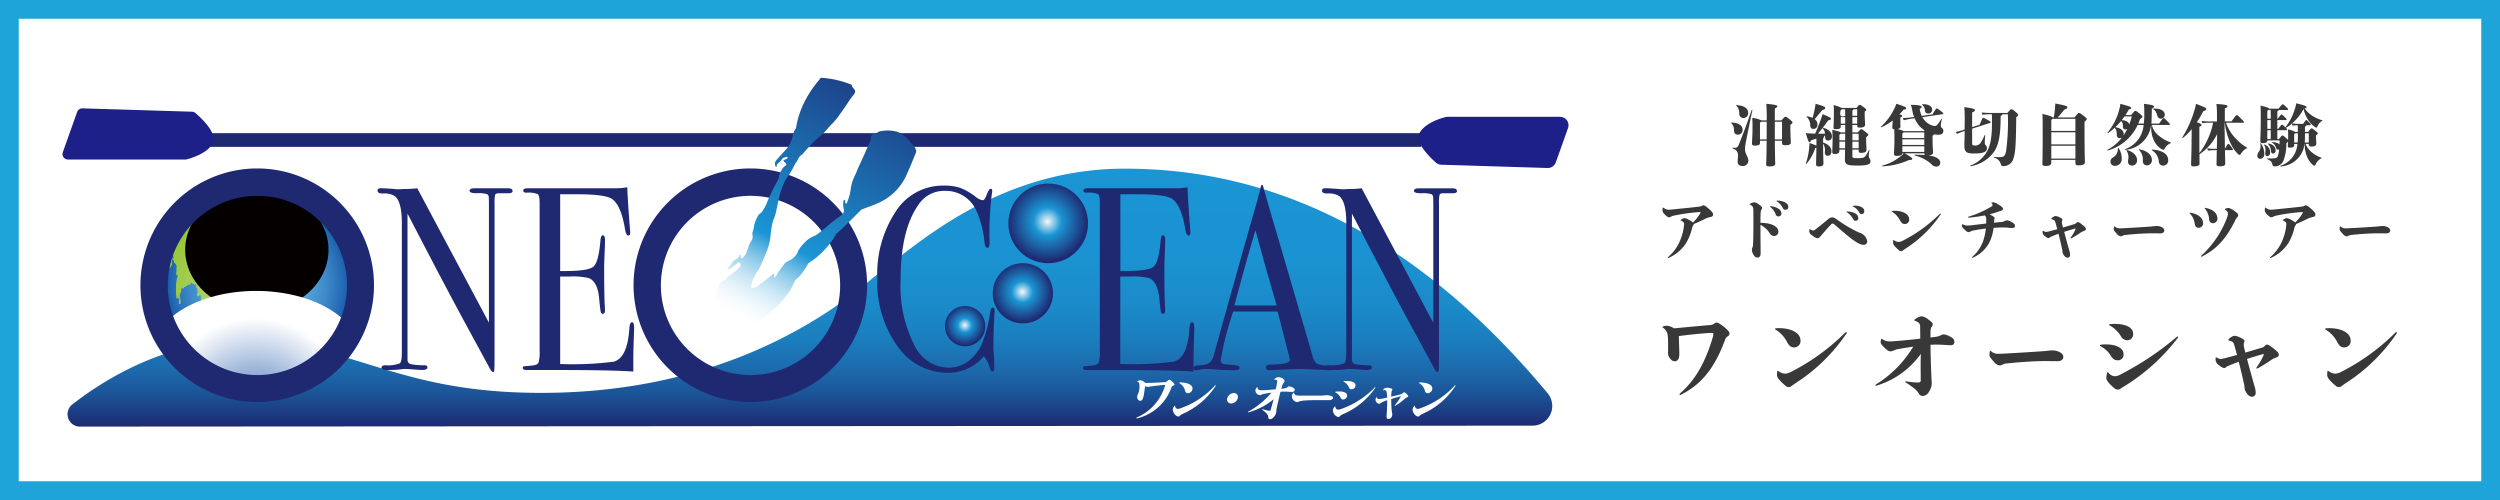 <svg xmlns="http://www.w3.org/2000/svg" xmlns:xlink="http://www.w3.org/1999/xlink" viewBox="0 0 400 80"><defs><linearGradient id="a" x1="0.5" y1="1" x2="0.5" gradientUnits="objectBoundingBox"><stop offset="0" stop-color="#1e2971"/><stop offset="0.034" stop-color="#1d357c"/><stop offset="0.125" stop-color="#1c5397"/><stop offset="0.226" stop-color="#1c6bad"/><stop offset="0.34" stop-color="#1b7ebe"/><stop offset="0.475" stop-color="#1b8bca"/><stop offset="0.648" stop-color="#1b92d1"/><stop offset="1" stop-color="#1b95d4"/></linearGradient><radialGradient id="b" cx="0.492" cy="0.477" r="0.5" gradientUnits="objectBoundingBox"><stop offset="0" stop-color="#f7f8f8"/><stop offset="0.351" stop-color="#1b95d4"/><stop offset="1" stop-color="#1e2971"/></radialGradient><clipPath id="e"><path d="M45.41,48.787A14.856,14.856,0,1,1,30.554,33.931,14.856,14.856,0,0,1,45.41,48.787Z" transform="translate(-15.698 -33.931)" fill="none"/></clipPath><radialGradient id="f" cx="0.507" cy="0.486" r="0.491" gradientUnits="objectBoundingBox"><stop offset="0" stop-color="#5eb0e3"/><stop offset="0.23" stop-color="#5eb0e3"/><stop offset="0.397" stop-color="#5aabe0"/><stop offset="0.567" stop-color="#509fd7"/><stop offset="0.739" stop-color="#3f8bca"/><stop offset="0.911" stop-color="#276eb7"/><stop offset="1" stop-color="#195dab"/></radialGradient><radialGradient id="g" cx="0.5" cy="0.5" r="0.483" gradientTransform="translate(-0.038) scale(1.075 1)" gradientUnits="objectBoundingBox"><stop offset="0" stop-color="#c0dd98"/><stop offset="1" stop-color="#93c530"/></radialGradient><radialGradient id="h" cx="0.486" cy="0" r="0.991" gradientTransform="translate(-4.193) scale(0.86 1.125)" gradientUnits="objectBoundingBox"><stop offset="0" stop-color="#fff"/><stop offset="0.086" stop-color="#f7f7f7"/><stop offset="0.218" stop-color="#e2e1e1"/><stop offset="0.379" stop-color="#c0bfbf"/><stop offset="0.563" stop-color="#908e8e"/><stop offset="0.766" stop-color="#535050"/><stop offset="0.983" stop-color="#0a0606"/><stop offset="1" stop-color="#040000"/></radialGradient><radialGradient id="i" cx="0.497" cy="0.978" r="1.139" gradientTransform="translate(0.197) scale(0.603 1)" gradientUnits="objectBoundingBox"><stop offset="0" stop-color="#4875b9"/><stop offset="0.668" stop-color="#fff"/></radialGradient><clipPath id="j"><ellipse cx="23.166" cy="18.795" rx="23.166" ry="18.795" transform="matrix(0.035, -0.999, 0.999, 0.035, 0, 46.303)" fill="none"/></clipPath><linearGradient id="k" x1="0.915" y1="-0.085" x2="0.398" y2="1.145" gradientUnits="objectBoundingBox"><stop offset="0" stop-color="#1e2971"/><stop offset="0.698" stop-color="#1b95d4"/><stop offset="0.98" stop-color="#fff" stop-opacity="0"/></linearGradient></defs><g transform="translate(22816 5337)"><rect width="400" height="80" transform="translate(-22816 -5337)" fill="#fff"/><path d="M3,3V77H397V3H3M0,0H400V80H0Z" transform="translate(-22816 -5337)" fill="#1ea4d9"/><g transform="translate(-518.562 -42.033)"><path d="M2.764,71.312a1.985,1.985,0,0,1-1.227-3.547c5.211-4.057,15.03-10.144,26.988-10.144,17.937,0,24.108,8.293,48.028,8.293s41.467-8.488,53.232-18.516c6.364-4.821,19.672-17.359,40.118-17.359,19.341,0,43.545,6.907,67.691,35.934a3.158,3.158,0,0,1-2.408,5.187Z" transform="translate(-22287.41 -5298.022)" fill="url(#a)"/><ellipse cx="6.373" cy="6.373" rx="6.373" ry="6.373" transform="translate(-22136.102 -5265.6)" fill="url(#b)"/><ellipse cx="4.821" cy="4.821" rx="4.821" ry="4.821" transform="translate(-22138.602 -5252.862)" fill="url(#b)"/><ellipse cx="3.223" cy="3.223" rx="3.223" ry="3.223" transform="translate(-22146.244 -5246.007)" fill="url(#b)"/><path d="M16.6-2.122A18.685,18.685,0,1,1,9.314-.653,18.685,18.685,0,0,1,16.6-2.122Zm0,33.061a14.34,14.34,0,1,0-10.135-4.2,14.34,14.34,0,0,0,10.135,4.2Z" transform="translate(-22193.961 -5265.894)" fill="#1e2971"/><path d="M70.413,33.5q0,.414-.826.376H68.253q-.532,0-.632.229a5.281,5.281,0,0,0-.1,1.4V59.526q0,2.211-.033,2.582t-.2.374q-.2,0-.464-.461L62.574,54.2q-3.69-6.836-8.98-17.075V60.521a.7.7,0,0,0,.5.692,10.926,10.926,0,0,0,2.25.189q.436,0,.437.335,0,.414-.864.414-.3,0-1.895-.125-.532-.041-1.033-.043.032,0-.581.084a15.305,15.305,0,0,1-1.878.084H50.2q-.766,0-.764-.377T50.1,61.4a5.194,5.194,0,0,0,2.272-.316q.316-.273.316-1.778V38.684q0-3.474-1.131-4.352a3.172,3.172,0,0,0-1.895-.414q-.864,0-.864-.441,0-.4.5-.4.665,0,1.694.084t1.105.079q.1,0,.93-.041a17.623,17.623,0,0,0,2.127-.125l11.467,21.51V36q0-1.295-.033-1.566a.551.551,0,0,0-.265-.414,4.579,4.579,0,0,0-1.6-.147q-1.2,0-1.2-.376,0-.414.79-.414h5.35q.73,0,.731.414Z" transform="translate(-22285.83 -5297.923)" fill="#1e2971"/><path d="M89.114,55.392q0,.167-.066,2.053t-.062,3.588v1.379q-3.258-.251-12.895-.251H71.932q-.632,0-.632-.336a.234.234,0,0,1,.2-.262q.1,0,1.263-.112.864-.084,1.047-.461a6.1,6.1,0,0,0,.183-1.969V35.47q0-1.214-.283-1.446a3.913,3.913,0,0,0-1.811-.231q-.532,0-.532-.355t.731-.355h14.09a9.278,9.278,0,0,0,1.829-.167q.066,1.8.3,4.971l.134,1.8a3.661,3.661,0,0,1,.033.543q0,.414-.3.414-.366,0-.532-1.05-.632-3.79-2.065-4.794-1.064-.756-5.584-.756H77.284V46.326h.789q3.719,0,4.537-.711t1.113-4.131q.066-.876.366-.876.366,0,.366.752t-.066,2.211q-.068,1.462-.068,2.211,0,4.47.1,6.141.025.414.027.711,0,.543-.363.543-.232,0-.316-.355T83.491,50.5q-.251-2.452-1.611-3.043a11.009,11.009,0,0,0-3.109-.251H77.282V61.2a51.183,51.183,0,0,0,8.573-.371q2.193-.619,2.492-5.28.066-1.033.431-1.033.332,0,.333.876Z" transform="translate(-22285.092 -5297.927)" fill="#1e2971"/><path d="M175.905,55.392q0,.167-.066,2.053t-.066,3.594v1.379q-3.258-.251-12.895-.251H158.72q-.632,0-.632-.336a.234.234,0,0,1,.2-.262q.1,0,1.263-.112.864-.084,1.047-.461a6.1,6.1,0,0,0,.183-1.969V35.47q0-1.214-.283-1.446a3.913,3.913,0,0,0-1.811-.231q-.532,0-.532-.355t.731-.355h14.092a9.282,9.282,0,0,0,1.829-.167q.066,1.8.3,4.971l.133,1.8a3.664,3.664,0,0,1,.033.543q0,.414-.3.414-.366,0-.532-1.05-.632-3.79-2.065-4.794-1.064-.756-5.584-.756h-2.724V46.326h.79q3.719,0,4.537-.711t1.113-4.131q.066-.876.366-.876.366,0,.366.752t-.066,2.211q-.068,1.462-.068,2.211,0,4.47.1,6.141.025.414.027.711,0,.543-.363.543-.232,0-.316-.355t-.281-2.318q-.264-2.465-1.622-3.049a11.007,11.007,0,0,0-3.109-.251h-1.489V61.193a51.185,51.185,0,0,0,8.573-.371q2.193-.619,2.492-5.28.066-1.033.431-1.033.332,0,.333.876Z" transform="translate(-22282.246 -5297.927)" fill="#1e2971"/><path d="M197.511,61.855q0,.357-.5.357a3.949,3.949,0,0,1-.6-.041L192.192,62l-4.221.167a2.884,2.884,0,0,1-.5.041q-.665,0-.665-.437,0-.474.9-.474,2.924-.041,2.924-.736a2.986,2.986,0,0,0-.068-.327l-.272-1.105-.171-.583q-.3-1.3-1.461-5.729h-7.106a53.738,53.738,0,0,0-1.991,7.687q0,.586.4.711.1.043,1.661.167.963.043.963.414,0,.418-.864.414-1.528,0-3.556-.167-.5-.041-1.033-.043a3.821,3.821,0,0,0-1.033.139,1.8,1.8,0,0,1-.431.069q-.464,0-.464-.377t1.047-.42a2.694,2.694,0,0,0,1.513-.4,2.479,2.479,0,0,0,.731-1.363q4.284-15.431,6.969-24.779a5.686,5.686,0,0,1,.316-1.105l.145-.752c.066-.316.158-.46.265-.46q.1,0,.166.251.431,1.628,1.963,6.809,1.2,4.054,5.948,20.346a2.023,2.023,0,0,0,.682,1.2,3.948,3.948,0,0,0,1.712.3q.864.041.864.4Zm-9-10-1.792-6.226-1.6-5.8q-1.4,4.622-3.37,12.017h6.759Z" transform="translate(-22281.684 -5297.938)" fill="#1e2971"/><path d="M216.726,33.5q0,.414-.826.376h-1.333q-.532,0-.632.229a5.274,5.274,0,0,0-.1,1.4V59.527q0,2.211-.033,2.582t-.2.374q-.2,0-.464-.461L208.889,54.2Q205.2,47.365,199.9,37.125v23.4a.7.7,0,0,0,.5.692,10.924,10.924,0,0,0,2.25.189q.436,0,.437.335,0,.414-.864.414-.3,0-1.895-.125-.532-.041-1.033-.043.032,0-.581.084a15.3,15.3,0,0,1-1.878.084h-.332q-.766,0-.764-.377t.665-.377a5.193,5.193,0,0,0,2.272-.316Q199,60.808,199,59.3V38.684q0-3.474-1.131-4.352a3.172,3.172,0,0,0-1.895-.414q-.864,0-.864-.441,0-.4.5-.4.665,0,1.694.084t1.1.084q.1,0,.93-.041a17.636,17.636,0,0,0,2.127-.125L212.925,54.6V36.007q0-1.295-.033-1.566a.551.551,0,0,0-.265-.414,4.579,4.579,0,0,0-1.6-.147q-1.2,0-1.2-.376,0-.414.789-.414h5.35q.73,0,.731.414Z" transform="translate(-22281.033 -5297.925)" fill="#1e2971"/><path d="M145,52.811q0-.084-.066,1.127-.133,2.422-.133,4.679,0,.251.066,1.023t.066,1.859v.376c0,.362-.088.543-.265.543s-.333-.207-.464-.632a4.494,4.494,0,0,0-.93-1.8,7.5,7.5,0,0,1-5.749,2.632,9.735,9.735,0,0,1-8.093-4.282,17.512,17.512,0,0,1-3.207-10.8,18.135,18.135,0,0,1,2.943-10.714,8.939,8.939,0,0,1,7.594-4.156,8.428,8.428,0,0,1,2.71.355,10.493,10.493,0,0,1,2.509,1.446,2.225,2.225,0,0,0,1.1.543q.3,0,.565-.668.431-1.169.7-1.17t.267.335a3.554,3.554,0,0,1-.066.543,50.143,50.143,0,0,0-.366,7.52,2.211,2.211,0,0,1-.1.919.316.316,0,0,1-.265.125q-.333,0-.431-.79a16.815,16.815,0,0,0-1.23-4.971,5.369,5.369,0,0,0-5.118-3.343,4.911,4.911,0,0,0-4.254,2.257q-2.825,4.053-2.825,11.864a20.977,20.977,0,0,0,2.321,10.82,6.1,6.1,0,0,0,5.385,3.343,5.164,5.164,0,0,0,3.158-1.064,6.765,6.765,0,0,0,2.193-2.9,19.983,19.983,0,0,0,1.23-4.636q.133-1,.431-1,.332,0,.333.632Z" transform="translate(-22283.295 -5297.938)" fill="#1e2971"/><path d="M166.5,62.973a1.136,1.136,0,0,1,.516-.137.974.974,0,0,1,.717.388,3.009,3.009,0,0,0,.4.03c.418,0,2.053-.076,2.834-.13.109,0,.175-.062.316-.167s.276-.221.338-.221c.207,0,.887.619.839.807-.022.092-.216.158-.316.2-.068.03-.1.084-.158.189a7.712,7.712,0,0,1-5.6,5.007l-.035-.13a8.037,8.037,0,0,0,4.594-5.091l.014-.052c.011-.046.008-.092-.068-.092h-.016c-1.033.046-2.422.281-2.65.3h-.1a.589.589,0,0,1-.352-.115c-.062.243-.207,1.409-.245,1.549-.139.548-.246.8-.567.8s-.549-.42-.445-.826c.025-.1.175-.4.207-.526a3.267,3.267,0,0,0,.1-1.421.5.5,0,0,0-.336-.327l.011-.046Z" transform="translate(-22281.979 -5296.949)" fill="#fff"/><path d="M178.883,63.666a12.028,12.028,0,0,1-5.355,4.545c-.414.2-.436.4-.632.4-.494,0-.993-.8-.886-1.225a.813.813,0,0,1,.354-.526.489.489,0,0,0,.551.534,13.433,13.433,0,0,0,5.871-3.79l.1.062Zm-5.809-.51c1.172,0,2.25.343,2.053,1.15a.79.79,0,0,1-.739.578.474.474,0,0,1-.434-.42,1.882,1.882,0,0,0-.93-1.2l.057-.1Z" transform="translate(-22281.785 -5296.937)" fill="#fff"/><path d="M180.435,65.636a1.143,1.143,0,0,1,1.049-.837.632.632,0,0,1,.632.837,1.143,1.143,0,0,1-1.049.837.632.632,0,0,1-.632-.837Z" transform="translate(-22281.514 -5296.882)" fill="#fff"/><path d="M185.155,63.943c.082.456.273.486.79.486.632,0,1.57-.1,2.141-.158.058-.2.118-.5.145-.632.1-.534.144-.753.033-.826a.741.741,0,0,0-.46-.076.93.93,0,0,1,.706-.388c.474,0,1.061.316.973.67-.044.175-.207.2-.382.73-.022.062-.1.381-.122.45.662-.062.846-.1,1.157-.4.651.1,1.06.327.978.646-.057.229-.347.259-.507.259-.3,0-.6-.052-1.143-.052-.158,0-.373,0-.614.022-.147.548-.257,1.05-.429,1.8-.046.213-.112.534-.185.853-.081.414-.051.562-.088.715-.123.488-.576,1.02-.965,1.02a.273.273,0,0,1-.291-.327c0-.316-.189-.608-.985-1.2l.065-.076a7.3,7.3,0,0,0,1.151.267c.068,0,.1-.022.141-.137.021-.052.387-1.295.474-1.72a10.453,10.453,0,0,1-4.08,2.116l-.041-.084a13.293,13.293,0,0,0,3.79-3.082c-.45.062-.884.129-1.246.207-.327.062-.42.183-.619.183a.758.758,0,0,1-.7-.837.813.813,0,0,1,.268-.434h.044Z" transform="translate(-22281.406 -5296.961)" fill="#fff"/><path d="M193.965,65.939c-.494,0-1.533.046-1.825.084a2.616,2.616,0,0,0-.553.137,1.152,1.152,0,0,1-.357.092.984.984,0,0,1-.79-1.012.845.845,0,0,1,.3-.524h.054c0,.5.573.5,1.105.5h3.2a8.286,8.286,0,0,0,.894-.076h.016c.45.03,1.105.145,1.02.474-.054.213-.341.327-.73.327h-2.32Z" transform="translate(-22281.18 -5296.882)" fill="#fff"/><path d="M197.652,68.7a1.165,1.165,0,0,1-.846-1.172.79.79,0,0,1,.376-.556c.025.381.2.54.474.54a1.209,1.209,0,0,0,.374-.068,13.926,13.926,0,0,0,5.517-3.531l.076.062a11.98,11.98,0,0,1-5.3,4.308,1.293,1.293,0,0,0-.286.167c-.084.062-.189.243-.368.251h-.016Zm-.43-4.063a5.029,5.029,0,0,1,.572-.032c.966,0,1.386.327,1.263.815a.643.643,0,0,1-.654.474c-.221,0-.3-.167-.382-.327a1.873,1.873,0,0,0-.864-.826Zm1.309-1.69c.147,0,.286-.016.423-.016,1.1,0,1.568.335,1.446.837a.606.606,0,0,1-.6.494c-.327,0-.4-.2-.493-.434a1.822,1.822,0,0,0-.834-.8l.066-.084Z" transform="translate(-22280.975 -5296.942)" fill="#fff"/><path d="M204.59,64.377a.715.715,0,0,1,.611-.4c.51,0,.947.158.9.316-.011.046-.126.259-.139.316a6.4,6.4,0,0,0-.052.79c.583-.137,1.165-.273,1.5-.366a.664.664,0,0,0,.316-.158c.117-.1.178-.158.276-.158.167,0,.676.488.632.67-.016.068-.093.1-.246.158a.546.546,0,0,0-.259.158,8.153,8.153,0,0,1-1.606,1.18l-.076-.062a8.429,8.429,0,0,0,1.009-1.437c0-.022,0-.038-.021-.038-.052,0-1.072.3-1.519.441a19.087,19.087,0,0,0,.092,1.993,2.411,2.411,0,0,1,.079.562c-.1.4-.265.632-.619.632-.259,0-.344-.115-.278-.826.025-.316.088-1.285.082-2.17a5.378,5.378,0,0,0-.889.357c-.172.1-.259.213-.395.213a.677.677,0,0,1-.584-.739.729.729,0,0,1,.207-.341h.02c0,.1.011.316.37.316a7.467,7.467,0,0,0,1.263-.234c-.035-1.164-.186-1.194-.437-1.194a.578.578,0,0,0-.216.046l-.011-.022Z" transform="translate(-22280.756 -5296.908)" fill="#fff"/><path d="M216.032,63.666a12.028,12.028,0,0,1-5.355,4.545c-.414.2-.436.4-.632.4-.494,0-.993-.8-.886-1.225a.813.813,0,0,1,.354-.526.489.489,0,0,0,.551.534,13.433,13.433,0,0,0,5.871-3.79l.1.062Zm-5.809-.51c1.172,0,2.25.343,2.053,1.15a.789.789,0,0,1-.739.578.474.474,0,0,1-.434-.42,1.884,1.884,0,0,0-.93-1.2l.057-.1Z" transform="translate(-22280.566 -5296.937)" fill="#fff"/><g transform="translate(-22271.225 -5263.964)" clip-path="url(#e)"><path d="M45.41,48.787A14.856,14.856,0,1,1,30.554,33.931,14.856,14.856,0,0,1,45.41,48.787Z" transform="translate(-15.698 -33.931)" fill="url(#f)"/><path d="M30.552,63.684a14.9,14.9,0,1,1,10.536-4.357A14.9,14.9,0,0,1,30.552,63.684Zm0-29.712A14.816,14.816,0,1,0,41.027,38.31a14.816,14.816,0,0,0-10.476-4.338Z" transform="translate(-15.697 -33.931)" fill="#cde9f2"/><path d="M31.546,33.858c.084.068.022,0,.1,0a.2.2,0,0,1,.134.032c.035.035,0,.049-.019.057-.046.021-.062.035,0,.1a.238.238,0,0,0,.2.092,1.342,1.342,0,0,1,.335.038c.095.033.125.095.062.1s-.079-.028-.082.032.013.055-.123.055a1.82,1.82,0,0,0-.292-.008c-.092.016-.036.068-.129.076a.57.57,0,0,0-.207.032.338.338,0,0,1-.158.038,1.9,1.9,0,0,1-.213-.013c-.073,0-.021.036-.073.032s-.077-.033-.1,0-.025.049-.139.051-.1-.019-.145.016-.095.028-.249.035a.869.869,0,0,1-.275-.039c-.084-.014-.088-.022-.038-.044s.011-.065-.011-.038a.082.082,0,0,1-.1.016c-.032-.014-.027-.028-.021-.057s-.03-.014-.043.019-.046.021-.079.032.025.044-.068.063-.175.025-.172-.069.027-.095-.008-.158-.065-.055-.1-.028-.038-.038-.122-.036-.092,0-.079-.022.076-.035,0-.038a.287.287,0,0,1-.142-.035c-.027-.016-.043-.011-.071.008s-.062-.035-.025-.065.1-.052-.038-.065-.278,0-.082-.092a1.6,1.6,0,0,1,.526-.092,6.17,6.17,0,0,1,1.105-.065c.611,0,.846-.011.93.057Zm1.085.538a.927.927,0,0,0-.259,0,.324.324,0,0,1-.232.046,1.445,1.445,0,0,0-.371.028c-.134.021-.177.016-.24.033s-.077.055.049.092a1.809,1.809,0,0,0,.349.082c.141.016.18-.055.213-.014a.109.109,0,0,0,.122.055.242.242,0,0,1,.141.013.2.2,0,0,0,.141-.014c.046-.016.044-.046,0-.073s-.025-.069.041-.025.073.063.033.09-.016.085.1.058a.715.715,0,0,1,.234-.028c.076,0,.022-.008.1-.044s.109-.014.1-.058-.013-.043-.076-.052-.129-.046-.092-.076.022.008.109.033.136.079.237.055a.148.148,0,0,1,.158.032c.051.052.069.087.128.079s.052-.052.028-.081.019-.051.081-.044.092.041.079.073-.016.032-.068.036-.044.068.047.092.1-.025.126.032.013.068.1.044.07-.068.1-.087.008-.073-.062-.084-.051-.022-.068-.058-.115-.032-.148-.052a1.808,1.808,0,0,0-.171-.115,1.908,1.908,0,0,0-.27-.09c-.112-.047-.1-.058-.207-.051s-.142.039-.062.062.112.039.212.065.158.047.145.079-.052.022-.167-.014a1.264,1.264,0,0,1-.226-.092.283.283,0,0,0-.18-.055.68.68,0,0,0-.2.025l-.1.011Zm.431.414c.055,0,.044-.033,0-.036s-.055.032,0,.032Zm.229-.128c-.043.011-.069.028-.043.065a.069.069,0,0,0,.1,0c.033-.025.081-.025.109-.058s-.016-.063-.088-.033a.613.613,0,0,1-.081.016Zm.051.123c-.036.036-.044.069,0,.088a.1.1,0,0,0,.117-.019c.022-.025.032,0,.073,0s.051-.033.025-.055.019-.016.011-.043-.033-.032-.112-.032a.183.183,0,0,0-.117.052Zm.425.1c.041,0,.008-.022.044-.028s.046-.049-.025-.033S33.723,34.9,33.766,34.908Zm-.158-.088a.017.017,0,1,0,0-.033c-.046,0-.028.024,0,.027Zm.158.171c-.047,0-.028-.022-.081-.025S33.6,35,33.638,35s.022.019.073.039.039-.022.073-.022.052.025.095.058.047.008.069-.011.044-.008.014-.044-.052-.043-.128-.043C33.812,34.976,33.815,34.987,33.766,34.99Zm.316-.065c-.084.014-.055.058.011.065a.743.743,0,0,0,.158.014c.058,0,.062-.036.087-.011s0,.052-.044.062-.016.047-.058.052-.032-.033-.062-.039,0,.039-.033.044-.065-.025-.092,0,.032.044.186.115a1.177,1.177,0,0,0,.259.1c.068.011.062-.058.047-.115s.035-.022.073-.011.036-.039-.008-.073-.065-.044-.044-.055.052.011.1.036.065,0,0-.041-.1-.036-.175-.084-.095-.076-.158-.115-.06-.035-.095,0a.316.316,0,0,1-.158.055ZM35.2,34.81c.046.052.014.1-.109.109a.644.644,0,0,1-.273-.011c-.069-.028-.054-.032-.126-.028s-.1.019-.025.055a.88.88,0,0,0,.207.055c.087.022.174.011.2.092s-.041.1-.128.112-.087.032-.065.134.1.123.24.131a.591.591,0,0,1,.24.069.631.631,0,0,0,.265.058c.145,0,.223.008.117-.058a.98.98,0,0,0-.246-.117c-.065-.019-.032-.033.036-.025s.069,0,.065-.032.028,0,.068.028.058.025.1,0-.014-.044-.028-.079.055,0,.1.062.062.047.134.041.025-.041.036-.073.032.011.069.011.109-.016,0-.079a2.531,2.531,0,0,1-.264-.158c-.1-.073-.065-.065-.139-.139a.5.5,0,0,0-.142-.117c-.055-.032-.019-.1.09-.019a2.582,2.582,0,0,1,.234.229.316.316,0,0,0,.254.109c.131.016.265.028.148.036s-.088,0,.008.095.131.167.036.117-.207-.073-.158.011.076.095,0,.117-.079.079.025.095.128.076.081.1-.1.014-.186,0-.1.058.019.128.12.073.145.158a.267.267,0,0,0,.1.167c.069.069-.022.065-.1.112s-.052.055-.136.073-.028.095-.1.126-.062.1-.207.123-.142.055-.232.09-.051.115-.016.262.039.158.125.215.065.123,0,.174-.013.068.123.1a1.972,1.972,0,0,1,.316.062.316.316,0,0,0,.24,0c.1-.025.131-.019.129.079s-.087.139-.129.081-.077-.039-.12-.013,0,.1,0,.2.051.109.095.1c.073,0,.073-.051.131,0s.076.081.182.04.095-.065.123-.131.013-.128.081-.1.041.069.134.095.158.115.1.2-.073.055-.117.073-.022.065.055.118a.42.42,0,0,1,.158.2c.052.1.1.052.226.136a.537.537,0,0,0,.234.12c.12.032.158-.025.27,0s.087.068.171.065.036-.092.126-.092.044-.052.123-.058.036-.022.112.047a1.665,1.665,0,0,1,.178.234c.065.084.043.055.055.171s.058.12.025.158-.051.043-.025.123.069.1.036.158-.065.047-.055.142.044.087.088.028,0-.068.016-.142a.723.723,0,0,0,0-.145c0-.065.047-.065.025-.158s.025-.112-.008-.2-.054-.081-.058-.174-.055-.092-.084-.207a.769.769,0,0,0-.092-.267c-.051-.073-.025-.052-.115-.084s-.1-.033-.136-.128.016-.136.087-.1.051.058.088.047.025-.043-.032-.117-.079-.092-.036-.1.055-.058-.028-.088-.158-.073-.128-.134.088-.058.115.011.047.073.095-.032.073-.051.073-.115.032-.073.088-.065.025-.019.076-.055.065-.022.172,0a.6.6,0,0,0,.2,0,.6.6,0,0,1,.287.081c.126.069.158,0,.287.069s.158.095.2.068,0-.041-.044-.081-.047-.073.022-.068.115.069.212.126.1.016.193.044.142.039.24.062a.86.86,0,0,0,.267,0,.474.474,0,0,1,.316.158c.068.069,0,.084.158.189a5.184,5.184,0,0,1,.6.482c.229.215.545.488.84.79a6.612,6.612,0,0,0,.524.494c.079.062.054,0-.052-.128s-.505-.6-.807-.924-.556-.557-.76-.764a13.437,13.437,0,0,0-1.115-.981,14.755,14.755,0,0,0-1.36-.938,15.213,15.213,0,0,0-1.393-.79c-.553-.257-1.579-.565-1.99-.731s-.553-.251-.665-.279-.128-.011-.069.032.109.079-.016.035a2,2,0,0,0-.291-.087,1.6,1.6,0,0,0-.237-.025c-.139-.013-.158-.028-.2-.073s.068-.011.115,0,0-.062-.158-.076-.175-.062-.354-.076A3.036,3.036,0,0,1,33.447,34a2.713,2.713,0,0,1-.316-.068.689.689,0,0,0-.215-.039c-.158-.008-.186-.008-.076.033a2.564,2.564,0,0,1,.248.126c.1.047.12.008.158.069s.036.087.087.115.055.039.1.039.051-.025.008-.036,0-.033.084-.014.2.052.09.058-.12.039-.032.058.1,0,.12.033.025.036.087.047a1.184,1.184,0,0,0,.123.032c.068.008.123,0,.218.008a1.183,1.183,0,0,0,.232.019c.079,0,.158-.016.09-.052s-.022-.044.095-.036.158-.014.178.039.016.076-.054.1a.546.546,0,0,1-.3.022,2.036,2.036,0,0,1-.212-.039c-.12-.025-.207-.036-.171.008s.065.032.182.073.073.036.12.073a.534.534,0,0,0,.158.065c.065.025.186-.019.226.013s.032.073.09.062.062-.065.117-.076-.028-.058.084-.065a.283.283,0,0,1,.248.109ZM34.341,37.6a1.215,1.215,0,0,0,.182-.158c.065-.073-.088-.123-.189-.036-.153.142-.036.234.011.194Zm6,.363c.046,0,.013-.051-.088-.079a.608.608,0,0,1-.231-.1c-.071-.055-.109-.035-.068.021a.665.665,0,0,0,.385.158Zm-1.5.763c.084,0-.016-.193-.126-.276s-.088-.069-.068.046c.025.142.109.226.193.231Zm-1.421.158c.126.021.1-.129.021-.134s-.15.109-.021.133Zm1.227,1.009c.049-.025.043-.062-.03-.038s-.021.06.03.035Zm-.043.139c.038.008.025.016.046.1s.041.021.049-.068-.017-.145-.1-.134-.038.088,0,.1Zm-.071.1c-.008.038.025.033.033.084s.033.109.055.033,0-.142-.058-.158c-.025,0-.021,0-.028.033Zm0,.259c.028.008.055-.051.025-.058s-.058.049-.028.057Zm-.046.1c.021.016.03-.035,0-.043s-.025.024,0,.041Zm-.1.112c-.025-.016-.046.008-.016.038s.041-.019.016-.039Zm-.068.142c.046-.021.019-.073-.021-.041s-.025.062.019.041Zm-.1-.055c0-.051-.055-.025-.058.038s0,.068-.025.088.046.043.068-.013A.3.3,0,0,0,38.216,40.681Zm-.183.276c.058-.021.052-.1,0-.088s-.057.107,0,.087Zm-.158.076c.051,0,.022-.069-.013-.055s-.036.057.014.052Zm-.431.134a.028.028,0,1,0,0-.055.026.026,0,1,0,0,.052Zm-.043.117c.043.008.038-.044,0-.038s-.041.028,0,.036Zm-.2-.028c0-.051-.024-.069-.041-.013s.038.062.043.011Zm-.733.038c.063.016.066-.1.013-.092s-.073.074,0,.092Zm.167.051c.038,0,.025-.063-.013-.063s-.022.055.014.062Zm-1.285-.357c-.088-.084-.117-.049-.055.033.12.158.145.049.057-.035Zm-.711-.947c.039.019,0-.055.039-.115s.047-.084.047,0,.019.069.081.052.025-.095.055-.158a.172.172,0,0,1,.267-.041c.1.092.115.068.109,0s.022-.073.051-.207.12-.158.158-.265.065-.073.1-.167.055-.069.171-.065.076-.068-.025-.136a2.517,2.517,0,0,1-.294-.2c-.058-.062-.049-.087-.008-.172s-.014-.09-.087-.158-.028-.1.008-.088.1.047.076-.008.035-.065.1.014.1.039.126-.014.115-.052.169,0,.051.047.158.068.177.036.213,0-.036-.112-.128-.178-.062-.047-.014-.081.044-.1-.054-.142-.117-.084-.257-.079-.148.033-.092.12-.032.011-.12-.068-.158-.041-.335-.079a2.881,2.881,0,0,0-.407,0,2.709,2.709,0,0,0-.553-.022c-.254.016-.3.025-.316.131s-.058.092-.088.019-.112-.044-.136.033-.139.1-.294.115a.292.292,0,0,1-.276-.062.855.855,0,0,0-.24-.131.414.414,0,0,0-.393.068c-.158.092-.172.068-.229,0s-.123-.025-.186-.109a.2.2,0,0,0-.234-.079.763.763,0,0,1-.341-.044c-.125-.032-.158-.055-.1-.062s.087-.011.051-.079-.073-.032-.167-.092-.123.016-.117.12.041.047.014.158-.079.12-.2.158a.388.388,0,0,1-.273.025c-.081-.032-.081-.069-.142,0s-.016.128-.084.126-.134-.043-.174-.2.019-.068.051-.171-.047-.092-.2-.174-.219-.055-.234.039-.092.069-.207.051-.145-.039-.12-.065.052-.047-.047-.084a.99.99,0,0,0-.267-.033c-.1-.011-.095-.082-.016-.095s.062-.052-.019-.069-.027-.088.032-.088a.259.259,0,0,0,.158-.081c.087-.069.044-.158-.033-.215s-.126,0-.215-.016.039-.068.016-.145-.1-.076-.223-.051-.182.109-.316.126-.079-.062-.2-.065-.212.011-.338.014a1.366,1.366,0,0,1-.232,0c-.158-.011-.207.016-.2.1s-.068.062-.174.041-.117-.092-.223-.1-.095,0-.182.126-.1.175-.145.158,0-.058.008-.142,0-.095-.073-.087-.069,0-.014-.058.076-.109,0-.12-.058.084-.183.128-.207.1-.262.073.011-.092.128-.126.158-.025.186-.087,0-.1-.081-.1-.095.058-.237.1-.2-.008-.335.028-.171.069-.291.232-.158.207-.193.134.011-.073.062-.175.062-.092.047-.178.011-.068.073-.148.016-.12-.065-.055a1.625,1.625,0,0,0-.219.212c-.109.118-.171.011-.117-.011s.081-.069.025-.079-.044.039-.09-.039-.117-.076-.032-.095.1-.055,0-.087-.12-.014-.182-.069-.148-.051-.092-.087.088-.019.158-.087.032-.115-.062-.051-.207.039-.316.123-.128.036-.174-.033-.109-.088-.174-.019-.139.123-.178.073.028-.073.092-.142-.036-.069-.1.019-.095.115-.131.084-.019-.058.035-.087.065-.052.158-.115.073-.069.175-.084a.368.368,0,0,0,.223-.095c.095-.069.221-.1.142-.025s-.1.095-.207.2,0,.115.136.1.087-.052.237-.112a1,1,0,0,1,.385-.055c.139,0,.148-.115.259-.158a.96.96,0,0,1,.366-.085c.145,0,.095-.1.025-.158s-.1,0-.158-.014-.073-.025-.158.039-.207.087-.212.028.051-.039.1-.051.022-.081.076-.128.068-.047.112-.011.1-.051.174-.112.068-.1.068-.183.1-.065.044-.139-.158-.022-.267-.019-.189-.055-.343-.011-.27.039-.219,0,.076-.084,0-.092a.764.764,0,0,0-.3.081,2.6,2.6,0,0,0-.363.126c-.175.087-.251.171-.382.223s-.158.013-.33.131-.265.081-.455.24-.044.186-.014.142a.325.325,0,0,1,.158-.131c.114-.065.158-.028.276-.047s.158-.1.251-.158a1.176,1.176,0,0,1,.393-.109c.109-.011.058.008.178.043s.131-.032.232-.043.112.044-.011.112-.109.055-.265.041-.128-.036-.262.008a1.386,1.386,0,0,0-.466.158c-.218.131-.232.175-.265.294s-.145.136-.207.2-.065-.081,0-.158.092-.081.052-.115-.109.011-.257.158-.148.065-.148.065c0-.033.088-.087.142-.145s-.079-.032-.189.044-.193.139-.218.1.062-.095.062-.095c.062-.051.207-.158.287-.22s-.051,0-.632.366a18.768,18.768,0,0,0-2.291,1.778,6.988,6.988,0,0,0-1.017,1.074,5.09,5.09,0,0,0-.573.79c-.055.147.071.041,0,.122a3.357,3.357,0,0,0-.837.963,15.7,15.7,0,0,0-1.172,2.2A14.023,14.023,0,0,0,16,45.013a3.755,3.755,0,0,0-.246,1.077c.033.251.092.2.109.117s.008-.1.041-.021.129.046.158-.068.092-.068.126.008.092.1.109,0,.021-.129.046-.051.055.055.079-.051.068-.109.076-.046.063.008.088-.122.058-.167.088-.1.054.043.079-.068.109-.134.193-.256A.93.93,0,0,0,17,44.886a1,1,0,0,1,.158-.573c.1-.2,0-.18-.088-.063s-.137.193-.193.1a.243.243,0,0,1-.051-.231,1.447,1.447,0,0,1,.158-.34c.058-.129,0-.1,0-.1a1.963,1.963,0,0,1,.092-.259,6.739,6.739,0,0,1,.267-.662c.1-.167.158-.158.088.025a2.943,2.943,0,0,1-.158.393,1.382,1.382,0,0,0-.118.6c-.033.33.046.279.114.231s.076.055-.008.175-.058.18-.033.36.054.139.079.286.147.167.289.365.139.079.147.276a7.23,7.23,0,0,1-.021.748c-.021.316,0,.183-.025.464s.071.294.158.281.112.013.084.142a2.282,2.282,0,0,0-.167.568,6.693,6.693,0,0,0-.114,1.478,10.85,10.85,0,0,0,.066,1.38c.021.264.188.213.2.1s.158-.068.223.084.016.147-.021.516.021.343.139.335.158-.114.134-.335a3.778,3.778,0,0,0-.068-.54,1.24,1.24,0,0,1-.079-.464.663.663,0,0,1,.139-.414,1.072,1.072,0,0,0,.088-.456c.013-.18.038-.264.1-.3s.055.025.1.038.016-.046.1-.046.063.038.134-.013,0-.134.071-.167.084-.028.207-.076a.877.877,0,0,0,.276-.2c.118-.1.088-.1.281-.088s.226-.1.223-.207a.118.118,0,0,1,.193-.1c.079.068.025.058.172.117a.8.8,0,0,1,.256.126c.158.1.158.088.213-.046s.079-.158.079-.063a3.6,3.6,0,0,0,.008.4c.016.231.063.259.117.3s.1.021.063.117-.016.122.016.207a1.088,1.088,0,0,1,.021.406c-.008.213-.025.117-.1.256s0,.139.063.251.139.088.188.038a1.846,1.846,0,0,1,.175-.122c.1-.076.2-.046.193.139s.008.426.021.641.088.084.076.267a2.186,2.186,0,0,0-.013.4c.013.142-.076.084-.079.259a.685.685,0,0,1-.079.316.42.42,0,0,0,.021.33c.046.079.028-.046.071.043s.167.33.246.464.035.172.008.365a.428.428,0,0,0,.1.369c.076.109,0,.1.071.226s.226.3.158.238a1.286,1.286,0,0,0-.272-.188c-.109-.055-.112-.063-.18-.188a3.756,3.756,0,0,0-.3-.373.474.474,0,0,1-.126-.273c-.025-.109-.117-.092-.207-.117a.455.455,0,0,1-.231-.158c-.109-.107-.092.025-.028.2s.043.1.2.3.167.207.193.316.043.126.158.231a.352.352,0,0,1,.139.281c.013.122.016.126.158.347a3.384,3.384,0,0,1,.207.373c.117.213.046.172.147.373a3.086,3.086,0,0,0,.316.448,2.318,2.318,0,0,0,.565.516c.158.1.18.092.172-.025a2.3,2.3,0,0,1,.076-.428c.016-.1.063-.063.139-.112s0-.1-.1-.18-.033-.118-.1-.207-.112-.076-.158.043-.084.055-.071-.046.016-.117-.051-.167a.516.516,0,0,0-.213-.088c-.1-.025-.1-.147-.046-.167s.058-.063.033-.158.033-.1.129-.084.112,0,.055-.063a.445.445,0,0,1-.109-.259c-.028-.158-.058-.092-.134-.246s-.013-.175,0-.352a.371.371,0,0,0-.1-.365c-.12-.134-.223-.335-.316-.426s-.129-.046-.19-.134-.033-.172-.038-.289-.068-.079-.071-.158a.226.226,0,0,0-.088-.2c-.071-.051-.041-.158-.016-.251a1.264,1.264,0,0,1,.158-.347.418.418,0,0,0,.1-.3c.008-.158.084-.158.158-.112s.055.084.028.2.129.092.207.129.043.1.1.158a.237.237,0,0,1,.1.207c.008.122,0,.126.079.158q.076.033.028.092c-.046.058.112.055.188.142s.118.129.028.33.055.193.112.126.068-.079.158-.084a.216.216,0,0,0,.218-.147c.043-.112.1-.092.223-.118a.649.649,0,0,0,.37-.223,1.088,1.088,0,0,0,.076-.418,2.014,2.014,0,0,0-.046-.54.535.535,0,0,0-.134-.281c-.079-.126-.134-.167-.218-.3a.681.681,0,0,1-.092-.286c-.028-.109-.117-.051-.112-.167a.442.442,0,0,1,.158-.355c.122-.088.1-.122.223-.167s.118-.092.243-.126a.253.253,0,0,1,.251.079c.055.046.126.038.112.122s-.043.084.016.2-.063.109-.158.126-.134.038-.207.18.068.207.175.231.158-.016.246-.1.068-.112.142-.183,0-.1-.051-.207.033-.167.063-.251.058-.016.273-.025a1.058,1.058,0,0,0,.414-.079,1.193,1.193,0,0,0,.24-.109c.1-.063.1.055.289.043a.706.706,0,0,0,.385-.139,1.517,1.517,0,0,0,.393-.294c.122-.139.142-.122.238-.147s.038-.109.071-.231.058-.122.158-.234.175-.134.289-.256.079-.158.142-.251a.414.414,0,0,0,.129-.276c.046-.226.041-.3,0-.365a.27.27,0,0,1-.021-.246.568.568,0,0,0,.021-.352c-.038-.158-.079-.231-.183-.167s-.122.038-.218-.071-.1-.139-.008-.213a1.655,1.655,0,0,1,.226-.213c.142-.1.246-.172.327-.129s.134.028.142-.043-.016-.122-.109-.122-.129-.008-.129-.092-.051-.134-.122-.043a.578.578,0,0,1-.251.167c-.092.043-.109-.092-.025-.088s.063-.084,0-.109.016-.051-.041-.079-.129-.013-.129-.1.068-.134.158-.158.046-.117.193-.207a3.285,3.285,0,0,0,.281-.172c.123-.088.134-.043.172.033s.051.092-.071.183-.013.084-.055.158-.092.188-.013.147.079-.071.243-.158.276-.109.351-.068.158.043.2.092.038.118-.049.289c-.046.088-.013.133.047.144a.279.279,0,0,1,.207.148c.052.141-.077.128-.1.177s.035.062.065.12-.223.406-.182.474a.284.284,0,0,0,.273.049c.062-.017.1-.087.158-.1a.567.567,0,0,0,.245-.085c.1-.055.174-.245.088-.568a2.125,2.125,0,0,0-.316-.507.145.145,0,0,1,.058-.18c.084-.063.172-.1.281-.175a.381.381,0,0,0,.193-.251c.025-.122.038-.117.1-.158a.207.207,0,0,0,.1-.1c.033-.054.046-.016.122-.084s.1-.109.158-.033a.158.158,0,0,0,.2.079.836.836,0,0,0,.381-.188,2.965,2.965,0,0,0,.246-.316c.122-.142.167-.175.259-.276a.546.546,0,0,0,.158-.264.93.93,0,0,1,.188-.289.6.6,0,0,0,.092-.373,1.148,1.148,0,0,1,.055-.4c.051-.139.188-.051.231.139s.016.316.049.5a1.963,1.963,0,0,1,.008.516c-.013.188.076.125.076.038s0-.084.043-.092a.131.131,0,0,1,.158.076c.038.079.051.063.038-.025s-.051-.058-.1-.158-.134-.1-.147-.2.063-.188.084-.3.071-.092.142-.051.068.055.043-.055-.068-.084-.1-.207-.112-.218-.147-.33,0-.2-.035-.316-.008-.118-.041-.234-.092-.1-.112-.038.038.051.038.122-.046.088-.139.088-.1-.021-.2-.1-.084-.133-.223-.112-.071.172-.139.175-.1,0-.1-.092-.035-.071-.058,0-.1,0-.063-.079,0-.079-.092-.063-.134,0-.142-.051.051-.068.142-.117.125-.126.207-.193.134-.207.226-.246a.336.336,0,0,0,.2-.188c.016-.076.038-.1.134-.172s.158-.158.289-.167a1.666,1.666,0,0,1,.251-.021c.088.013.112-.043.183-.016s.213.013.243-.055.063-.071.139-.058.063.043.158.021.158.013.079.051-.025.1.046.088a.316.316,0,0,0,.158-.055c.041-.057.025-.057.12-.057s.112-.092.058-.1-.092.008-.092-.084a.3.3,0,0,1,.1-.218c.058-.063.051-.207.126-.264a.316.316,0,0,1,.223-.055c.084,0,.129-.008.126.055s.049.076.084.158.088,0,.142-.084a.291.291,0,0,0,.079-.253c-.021-.129.03-.129.041-.068a.982.982,0,0,1,.071.234c.008.117-.038.092-.1.167s0,.117-.035.213-.068.079-.1.238-.092.158-.188.251-.028.1-.046.175a.557.557,0,0,0-.068.289c0,.207.114.33.234.565a3.944,3.944,0,0,1,.246.494c.035.112.1.084.122-.021s.088-.1.117-.193-.063-.126-.049-.193a.117.117,0,0,1,.172-.092c.076.043.076-.013.016-.079a.186.186,0,0,1-.063-.167c0-.084.049-.122.142-.109s.112-.088.041-.142-.071-.1-.071-.175.025-.126.071-.084.055.021.051-.046-.051-.088-.1-.118-.058-.112-.055-.183-.063-.092-.092-.025-.071-.028-.088-.1.016-.092.028-.139a.158.158,0,0,0-.013-.139c-.035-.046,0-.066.033-.092a.1.1,0,0,1,.126-.009Zm.044.193c.016-.079-.062-.123-.092-.025-.069.231.077.1.095.024Zm1.778-1.746c.047-.016.033-.044.112-.047s.115-.028.079-.055a.238.238,0,0,0-.226.025c-.073.044-.011.095.036.079Zm-4.709-1.064c.065.014.12,0,.137-.051s-.039-.062-.2-.073-.136.028-.051.081a.344.344,0,0,0,.109.041Zm-.418-.158c-.055-.008-.028-.036-.1-.047s-.036.039-.092.043-.032-.069-.1-.055a.133.133,0,0,0-.1.158c.028.068.058.069.136.1s.055-.025.112-.008.044-.016.084-.008a.177.177,0,0,0,.182-.058c.081-.079.069-.131-.044-.139-.039,0-.014.022-.069.014Zm-.482.087c.043,0,.044-.068,0-.065a.033.033,0,1,0,0,.065Zm-1.5-.6c.041-.019.017-.073-.028-.044s-.014.065.028.046Zm-.362-.139c-.076.039-.055.065.022.047a.875.875,0,0,1,.207,0c.09,0,.115-.025.1-.088s-.055-.126-.123-.084a2.392,2.392,0,0,1-.215.125Zm.259-.273c-.016-.035.011-.055.062-.069s.047-.033.058-.079-.073-.062-.139-.039-.109.051-.186.073-.088.019-.128.062,0,.076.039.068.028.025-.008.055.028.073.076.1a.112.112,0,0,0,.148-.032c.055-.055.076-.043.1-.084s-.008-.032-.019-.052Zm-.93-.752c-.043-.028-.084-.025-.1.052s.008.115.062.09.047-.044.079,0,.058,0,.1.028.062.025.136,0,.014-.039-.058-.055,0-.079.069-.081.1-.047.055-.055a.253.253,0,0,0-.232.011c-.062.033-.065.043-.1.014Zm-.131-.081c-.079.1-.008.1.022.065s.062-.058.092-.036.019.044.069.036.069-.1.019-.158-.126-.011-.207.088Zm-.1-.662a.76.76,0,0,0-.294,0c-.174.028-.079.069.043.068s.158-.008.171.025-.041.043-.158.039-.158.043-.088.058a.355.355,0,0,0,.186-.016c.065-.016.109-.022.186-.044s.142-.016.076.013-.055.087.036.088a.226.226,0,0,0,.182-.041c.073-.047.033-.115.1-.158s.039-.115-.079-.1a.964.964,0,0,0-.265.065c-.039.014-.028.011-.1,0Zm-2.032,1.472a1.371,1.371,0,0,1,.572-.139,1.549,1.549,0,0,1,.6,0c.136.043.243.081.327.036s.035-.084-.109-.088-.052-.069-.33-.095a2.612,2.612,0,0,0-.8.087c-.273.058-.425.092-.5.223s.014.158.1.079a.555.555,0,0,1,.139-.1Zm-.742.039c.051.008.062,0,.087-.043s.046-.077-.052-.047-.084.081-.035.088Zm8.953,5.991c.035-.041-.011-.095-.051-.022s-.016.073-.068.1-.039.095.016.09.073-.139.1-.174Zm-2.321,1.928c-.016.033.013.071,0,.117a.082.082,0,0,1-.134.021c-.046-.046-.092,0-.071.016s.03.046.051.071-.055.025-.109.076a.085.085,0,0,0,0,.142c.046.041.033.046.021.1s.028.092.055.041.021-.068.071-.051.109,0,.079-.043-.088-.038-.134-.076-.016-.084.028-.109.063-.028.068.033.049.041.084-.016.028-.063.1-.038a.706.706,0,0,1,.183.122c.068.051.1.058.1.013a.272.272,0,0,1,.025-.125.2.2,0,0,1,.158-.126.577.577,0,0,0,.18-.046c.063-.028.041-.028-.021-.071s-.041-.063-.025-.109.049-.1-.008-.058a.218.218,0,0,1-.188.038.581.581,0,0,1-.259-.158c-.092-.076-.1-.158-.167-.183s-.068.021-.051.1a.516.516,0,0,1,.008.272c-.008.025-.021.013-.038.046ZM32.981,44c-.021.058.016.068.068-.016s.051-.058.112-.112.038-.095-.068-.021a.351.351,0,0,0-.112.158Zm-.246.158c-.041.055-.013.084,0,.058a.388.388,0,0,1,.079-.1c.051-.046.038-.1-.008-.058a.568.568,0,0,1-.073.1Zm.54-.377c.038-.025.024-.082-.016-.055s-.022.084.011.055Zm.207-.158c.051-.063.054-.134-.008-.076s-.041.139.009.076Zm-1.707,1.323c-.03,0-.016.063-.03.1-.022.062-.051.025-.058.122s.025.109.043.167,0,.084-.051.193-.025.167-.084.231-.112.076-.134.134-.028.063-.1.112-.122.025-.158.079-.109.046-.117,0,.008-.1.051-.1.017-.068-.043-.055-.058.038-.063.126.013.058-.076.147-.063.122-.079.2-.117.063-.167.043a.158.158,0,0,0-.136,0c-.084.016-.231.021-.36.033s-.142.079-.2.147a.516.516,0,0,1-.223.147c-.092.033-.008.092.055.092s.1.025.147.008.033-.046.1-.055.122-.051.213-.063a.316.316,0,0,0,.158-.038.237.237,0,0,1,.183-.038c.076.016.118.033.071.1s-.049.1,0,.134,0,.063.058.079.1.033.1-.025,0-.041.046-.118.046-.058.112-.063.035-.033-.013-.071-.033-.055,0-.1.051-.063.051,0,.016.051.051.038.041-.043.055,0,.076.028.134.021.068,0,.112-.079.084-.063.079.033.046.055.055-.008.016-.092.068-.117.055.013.092-.071.088-.016.038.051-.028.1.028.071.063-.088.092-.117.051-.055,0-.1.016-.055.008-.158.055-.175.046-.279,0-.172.038-.2.051-.043.068-.142.088-.126.076-.238-.088-.147-.134-.207,0-.122-.013-.172a.052.052,0,0,0-.1-.021c-.028.038-.021.051.021.051s.035.028.013.071-.076.028-.084-.028c0-.011-.008-.055-.046-.051Zm-.381.867c.021-.025.024-.081-.013-.051s-.008.076.014.052Zm-1.12.474c.033,0,.055-.063,0-.058s-.032.055,0,.062Zm-.158.649a.207.207,0,0,0-.025.158c.008.1.1.1.1.068a.431.431,0,0,1,.058-.129c.025-.046.139-.076.158-.033s.058.046.068,0a.112.112,0,0,1,.068-.1c.058-.038.016-.084-.025-.092s-.068-.041-.125-.028-.071.071-.125.071a.158.158,0,0,0-.147.079Zm.485-.158c.025,0,.055-.082.021-.079s-.046.076-.017.076Zm-1.064.158c-.055-.008-.139.046-.117.076s.008.088.041.134.058.038.109.016.063.038.033.109a.706.706,0,0,0-.046.2c-.016.1.051.158.068.063s.043-.055.038.028.051.068.076-.013.088-.071.1-.158a.328.328,0,0,1,.055-.188A.185.185,0,0,0,29.889,47c-.028-.065-.1-.021-.142-.076s-.035-.073-.109,0c-.016.016-.041.025-.1.016Zm.126.9c.041-.028.052-.141.021-.122s-.058.148-.017.122Zm-.343.565c.046-.038.039-.12-.028-.063s-.014.1.032.062Zm-.33.42c.058-.1,0-.112-.058-.033s0,.136.062.032Zm-.723.456c.033,0,.049-.079,0-.058s-.032.057,0,.057Zm-.34.1c.1.021.109-.1.016-.092s-.112.066-.016.087Zm-.958.213c-.028.158.092.158.122.234s.071.1.079.028a.237.237,0,0,1,.051-.158,2.445,2.445,0,0,0,.175-.33c.071-.158.1-.276.038-.316s-.1-.008-.289.183a.644.644,0,0,0-.175.351ZM26.9,51.3c-.028.1-.013.158-.055.158s-.046-.051-.079-.063-.028.084-.008.238.041.175.079.2.046.068.079.055.025-.071.063-.051.038.071-.028.1-.055.079-.016.109.079,0,.071.046.084.046.1,0,.088-.013.129-.028-.038-.051-.055-.126-.008-.139-.055-.167-.028-.071.016-.122.021-.126.079-.158a.283.283,0,0,0,.158-.122.194.194,0,0,0,0-.226.145.145,0,0,1-.008-.175c.033-.058.025-.126-.055-.068s-.092-.008-.158-.068-.207-.055-.234.175a1.818,1.818,0,0,1-.028.281Zm.076,1.156c.038.117.139.038.142-.046a.223.223,0,0,0-.139-.223c-.112-.063-.158-.051-.092.068a1.059,1.059,0,0,1,.085.2Zm-.234.136c.038-.055-.038-.188-.051-.158-.035.118.013.218.051.159Zm.485-.316c.035.021.035-.088,0-.092s-.033.076,0,.1Zm.016.223c.033,0,.028-.069,0-.068s-.033.071,0,.071Zm.158.033c.028-.008.016-.054-.016-.049s-.013.063.016.055Zm-.193.381c-.038.088.021.109.055.058s.058-.021.076.03.071.025.055-.021a.122.122,0,0,1,.068-.134c.055-.033.055-.079.013-.079a.229.229,0,0,1-.117-.046.455.455,0,0,1-.122-.1c-.033-.043-.022,0-.008.1a.327.327,0,0,1-.016.193Zm-.741.008c-.068.058-.068.063-.158.142a2.842,2.842,0,0,0-.316.243c-.084.1-.063.284-.051.223a.256.256,0,0,1,.109-.183,2.415,2.415,0,0,1,.226-.158c.1-.058.084-.117.172-.158s.1-.068.188-.068.071-.038.016-.051-.068-.051-.063-.147-.033-.093-.071.046c-.013.046.008.063-.058.122Zm1.08-.682c.03.058.013.076.063.117s.046.013.079.071.076.071.079.021,0-.058-.058-.092.008-.041-.063-.1-.021-.079.058-.084.038-.033-.038-.055-.1.071-.134.013-.008-.084-.058-.122-.071,0-.158.038-.063.058-.025.1.021.025.063.1.058.025.021-.058-.008-.1.046-.055a.344.344,0,0,1,.117.109Zm.289-.013c.041.008.019-.131-.021-.122s-.022.118.019.126Zm-.238.381c.021-.041.068.021.142.068s-.013-.076-.076-.134-.088-.1-.122-.016.025.122.054.079Zm.385.126a.073.073,0,0,1-.068.109c-.051,0-.051-.035-.038-.084s-.025-.063-.058.038.008.071.051.134.058.008.063.109,0,.1.068.1.038-.046.013-.1a.158.158,0,0,1-.025-.118c0-.079.046-.071.114-.025s.063-.025.025-.076-.013-.071-.008-.134,0-.068-.043-.126-.084-.025-.158-.043-.084-.043-.088.025.122.126.158.188Zm-.448.474c-.046.088-.055.063-.046-.021a.3.3,0,0,1,.092-.167c.038-.051.03-.122-.028-.129s-.076.028-.1.139-.038.122-.112.112-.035.076,0,.142.071.013.088.055.046.063.092.038.016-.043.038-.1a.379.379,0,0,1,.112-.158c.058-.051.055-.041.063-.134s-.049-.117-.079.016c-.016.071-.071.114-.117.2Zm.238.076c.1,0,.071-.145,0-.134-.136.025-.106.133,0,.137Zm.381-.1c.008-.068,0-.1-.046-.016s.038.09.046.022Zm.134.046c.016-.055-.022-.046-.038-.013s.019.073.038.019Zm-.2.231c-.021.051-.076.068-.1.028s-.055-.068-.071,0,0,.063-.088.076-.063.088-.158.076-.028-.084-.088-.122-.092,0-.129.058-.079.046-.158.063-.058.058-.079.139-.055.046-.055.112.033.013.068-.043.055-.129.1-.134.051.008.055.079.038.008.068-.051.038,0,.068.035.038-.058.076-.071.071.043.118.109.025.055-.013.158.013.139.1.2.134.117.172.063.051-.008.051.055.049.068.049.038,0-.038.046-.084.033-.054-.03-.125-.046-.1-.013-.122.055,0,.079-.051.028-.076.038.008.068.129.1.063a.392.392,0,0,0,.076-.158c.028-.112-.038-.092-.038-.167s.016-.063-.021-.084-.058-.071-.016-.084.038-.046-.021-.1-.058-.088-.112-.142-.088-.033-.068.038a.253.253,0,0,1,0,.129Zm-.908.586c.051.013.041-.079-.016-.076s-.035.069.016.079Zm-.256.125c.046.008.046-.062,0-.068s-.047.065,0,.073Zm-.256.175c.063-.016.041-.1-.008-.084-.073.041-.057.107,0,.092Zm1.775.393c.016-.079-.022-.115-.058-.028s.041.115.057.036Zm-.355.158c.035,0,.033-.065,0-.058-.065.016-.036.062,0,.066Zm-2.239-1.1c-.043.013-.021-.071-.063-.084s-.013.063-.1.18-.033.112-.109.142-.058.092-.114.129-.076.013-.137,0-.092.068-.175.071-.046.021-.129.129-.167.193-.259.193-.243-.055-.327-.016-.038.092-.046.218-.1.084-.207.051A.362.362,0,0,1,24,54.67c-.051-.051-.088.046-.158.147s-.028.117.013.213.051.063.025.158.008.109.055.172.028.117.071.1.041-.035.076.013a.74.74,0,0,1,.016.335c-.008.167.079.18.264.183s.158.008.175.084.055.1.084.041.063-.028.1.016.079-.013.114-.063.016.008.063.038a.207.207,0,0,0,.158.055.172.172,0,0,1,.18.172c.013.118.043.109.112.068a.474.474,0,0,1,.207-.063c.088-.013.055.088.1.109s.092-.046.1-.147-.055-.043-.058-.117.063-.058.079-.172-.046-.071-.028-.158.088-.1.167-.126.114-.035.079-.158a.207.207,0,0,1,.043-.218c.038-.058.147-.028.234-.008s.118-.028.088-.058-.076-.071-.172-.158-.109-.112-.076-.142.055-.038.016-.092-.063-.016-.076-.118a.38.38,0,0,1,.051-.276c.051-.051.109-.058.213-.028s.063-.041.016-.076-.126-.021-.139-.058.035-.068.129-.063.126.016.134-.021-.016-.055-.109-.1-.071-.055-.129-.109-.114-.028-.158-.079.021-.068-.013-.122-.063-.055-.063-.147-.041-.111-.076.013c-.008.028,0,.063-.046.076Zm-2.135.335c0-.109-.032-.139-.063-.025s.062.139.062.036Zm-.1,1.776c.147.025.126-.191,0-.2a.1.1,0,0,0,0,.208Zm-.527.594c-.079-.013-.043.063.071.112s.088.021.139.076.008.068.142.1.088.063.238.139.158.016.351.063.158.092.343.175a1.41,1.41,0,0,0,.444.129c.175.028.071-.046.147,0s.2.1.3.158.043-.008.008-.051.058-.043.013-.076-.051-.1-.207-.129-.231-.058-.218-.118.088-.025.207-.021.122-.046-.058-.068a1.232,1.232,0,0,1-.39-.092c-.167-.063-.142-.112-.238-.139s-.043.063-.134.068a.807.807,0,0,1-.3-.058c-.129-.043-.1-.092-.246-.158s-.243-.1-.369-.172-.186-.06-.147.028c.016.038-.013.055-.092.041Zm2.3.917c.035.025.013.055.071.058s0-.038.068-.051.013-.052-.109-.079-.068.052-.033.079Zm.36.134c.1,0,.077-.144-.008-.139-.129.016-.092.145,0,.145Zm.357.071c.117-.016.1-.028-.008-.076s-.136-.1-.2-.038c-.1.1.092.129.207.112Zm.088-.158c-.03-.041-.051-.016-.1-.021s-.041.051.021.068.1.013.147.068.058.033.117.043.112-.088.021-.1a.686.686,0,0,1-.2-.051Zm.474.444c.071.051.071.1.172.092s-.008-.063-.088-.122-.126-.122-.243-.126-.1.06-.021.1c.038.021.109,0,.18.051Zm.418-.183c.129,0,.251-.068.1-.063a1.706,1.706,0,0,1-.393-.092c-.167-.033-.193.046-.139.079a3.245,3.245,0,0,0,.426.076Zm.365-.063c.038-.008.028-.058-.055-.055s-.058.068-.021.1.038-.035.076-.043Zm.1.046c.025.013.032-.058-.008-.051-.065.019-.019.043,0,.055Zm.406,0c.076,0,.049-.055-.084-.063s-.125.038-.068.058a1.048,1.048,0,0,0,.158,0Zm.4-.1c.084-.025,0-.065-.134-.021-.1.038.047.049.131.025ZM28,57.813c-.046.043-.092.046-.213.068s-.18.063-.172.172.122.076.234.028.126-.126.2-.175a.37.37,0,0,1,.256-.025c.1.008.058-.058.129-.058s.158-.055.092-.068a1.281,1.281,0,0,0-.316-.013.272.272,0,0,0-.2.071Zm-1.047-2.3c.118.035.18-.025.351.021s.158.068.259.1a.246.246,0,0,0,.259-.079c.038-.063.117-.071.147-.158s-.046-.084-.109,0a.26.26,0,0,1-.243.109c-.114,0-.076-.016-.193-.038a1.912,1.912,0,0,1-.259-.058c-.117-.033-.147.008-.193-.063s-.092-.092-.129-.013-.046.088-.158.1-.071.071-.088.172-.051.112-.084.213a.826.826,0,0,0-.063.251c-.021.158-.008.055-.092.142s-.013.158.033.2.058-.013.118.055.025.172,0,.281,0,.2.1.218.1-.114.109-.226.008-.158.016-.246-.055-.088-.033-.142.063-.112.122-.109.1.068.079.172,0,.117.076.172.063.063.068.147a.07.07,0,0,0,.126.038c.03-.038.046-.051.117-.035s.088,0,.058-.055-.084-.058-.118-.158.03-.117-.038-.172a1.736,1.736,0,0,1-.175-.207c-.063-.071.03-.063.1-.084a.376.376,0,0,0,.158-.063c.046-.038.114-.126.046-.142s-.158.043-.226.035-.092-.035-.139.058-.1.038-.167.016,0-.071-.051-.109-.092-.076-.092-.112a.39.39,0,0,1,.076-.243.336.336,0,0,1,.231.013Zm.461.377a.414.414,0,0,1,.076.051c.051.038.044-.1-.038-.114s-.058.054-.038.062Zm.016.158c.063.013.1-.084,0-.084-.079,0-.066.073,0,.085Zm.122.046c.021.008.038-.082,0-.079s-.025.073,0,.082Zm-.084.608c0-.025-.021-.054-.055,0s.046.022.051,0Zm-.167.117c-.051.008-.043.088-.021.112s.033,0,.058-.038.025.033.013.1.055.058.055.028,0-.051.055-.055-.008-.055-.033-.1.025-.021.041-.051-.011,0-.076-.021a.452.452,0,0,0-.092.016Zm.674-.632c.079,0,.041-.068-.084-.079s-.118.038-.071.058a.659.659,0,0,0,.15.022Zm.281.34c-.033.043.025.112.142.134s.167-.033.126-.063-.055-.088-.158-.092c0,0-.079-.021-.112.021Zm.418-.33c.088.025.1-.065,0-.088s-.093.065,0,.09Zm-.088-.347c-.051,0-.058.046-.021.079s.058,0,.071-.038c0,0,0-.038-.049-.043Zm.071-.109c0,.088.028.084.051.139a.172.172,0,0,0,.088.1c.038.016-.016-.051-.021-.1s-.063-.092-.055-.134,0-.1.063-.071.079.038.114.016.008-.046-.038-.063-.076-.079-.013-.076.068-.027.076-.079c.013-.084.013-.134-.038-.092s-.068.109-.126.142a.982.982,0,0,0-.1.058c-.035.025-.021.051,0,.079a.084.084,0,0,1,0,.071Zm.234-.535c.021-.068-.019-.074-.068,0s.041.069.062,0Zm-.238.3c.055.008.084-.038.084-.1s-.016-.144-.1-.051c-.055.063-.043.147.013.158Zm.674.8c.084.013.063-.095-.008-.084-.136.022-.082.073,0,.085Zm-.333.28c.021.008,0,.038.079.049s.076.016.063-.025.008-.021.084,0a.437.437,0,0,1,.213.134c.084.079.1-.025.03-.1a.27.27,0,0,0-.189-.109.432.432,0,0,0-.193-.021c-.063,0-.134-.013-.243-.008s-.139.038-.084.058.046-.013.071.035,0,.068-.088.058.041.046.117.038.041-.071.088-.092a.067.067,0,0,1,.051-.013Zm.611-.867c.013-.046,0-.095-.043-.051s.024.1.036.052Zm-.223.158c.038.043.084.058.18.038s.068-.092-.016-.092c-.134,0-.2.013-.158.055Zm.046.18c.038.038,0,.038.079.092s.058.046.172.033.1.008.122.1.079.079.175.084a2.738,2.738,0,0,0,.373,0c.071-.013.033-.1.043-.193s-.021-.139-.134-.158-.158-.046-.294-.071-.158.063-.216.071-.092-.021-.122.028-.058.076-.071.043a.148.148,0,0,0-.1-.088c-.055-.016-.058.021-.021.058Zm.79.418c-.063-.051-.092-.025-.158.025s-.038.016-.122-.016-.117.025-.055.058.03,0,.088.043a.226.226,0,0,1,.1.2c0,.112.129,0,.158-.1s.028,0,.117.071.092.021.183.071a1.447,1.447,0,0,0,.464.158.677.677,0,0,1,.452.231.655.655,0,0,1,.246.34c.055.118.016.088-.058.055a.183.183,0,0,0-.251.068c-.088.117-.158.129.013.158s.226.016.294-.046.172-.028.289-.008.129.175.286.223.063.013.142,0,.18.088.238.033a1.463,1.463,0,0,1,.158-.158c.079-.058.076.025.147-.008s.076-.1.1-.175.063-.038.1-.088.051-.051.112-.013a.489.489,0,0,0,.251.051c.1,0,.117.134.316.3s.251.158.36.147a3.157,3.157,0,0,1,.316.016c.058,0-.021.076.142.068.093,0,.114-.062.071-.092a.723.723,0,0,0-.142-.051c-.093-.035-.063-.046-.129-.079s0-.088-.041-.112-.016.028-.158-.013-.088-.076-.218-.188-.134-.088-.193-.213-.041-.122.063-.112.134.025.139-.046-.079-.076-.213-.112-.129-.043-.251-.076-.046-.068-.084-.158-.1-.068-.276-.158a1.015,1.015,0,0,0-.5-.117c-.286-.028-.373-.167-.527-.18a1.823,1.823,0,0,1-.428-.084c-.188-.055-.259-.129-.4-.129s-.1.068-.2.129-.139.013-.188.1a.569.569,0,0,1-.193.18.186.186,0,0,1-.243-.033,1.134,1.134,0,0,1-.126-.158c-.033-.058-.068-.06-.1.013-.016.033-.038.071-.1.021Zm.273,1.044c.092.013.117-.109.068-.231s-.044-.2-.112-.076-.054.3.036.308Zm-.913.139c0,.058-.028.013-.063.1s.055.058.084,0,.092-.071.134-.158,0-.109-.079-.033c0,0-.079.025-.076.084Zm-.343.051c.055.013.035-.079-.025-.079S29.179,57.693,29.232,57.705Zm1.631-1.57c.013.051.076.038.112.021s-.033-.079-.109-.126-.142-.028-.068.025a.145.145,0,0,1,.063.079Zm.126.158c.117,0,.049-.084-.129-.055-.123.021.014.054.131.054Zm2.827-.03c.158-.016.158-.063,0-.063s-.122.058-.016.068m1-.025c-.118-.058-.207-.022-.167.025s.1,0,.213.033a1.128,1.128,0,0,1,.316.142c.1.068.122.033.134.158s.1.158.1.038,0-.122-.158-.207a3.86,3.86,0,0,0-.439-.183Zm.267.368c-.033-.016-.071.033-.028.088s.038.033.117.068.084-.016.071-.079-.041-.117-.1-.084a.052.052,0,0,1-.058.008Zm-.238.327c-.071.051-.071.038-.183.055s-.246-.008-.4,0-.028.051.051.1.109.013.2.043a.256.256,0,0,0,.231-.025.488.488,0,0,1,.2-.088c.088-.016.051-.092.114-.112s.117.013.109-.033a.1.1,0,0,0-.125-.079c-.109.013-.122.1-.193.147Zm1.126.1a.081.081,0,0,0,.126.058q.063-.038-.013-.112c-.051-.051-.055-.058-.126-.139s-.134-.076-.076.055a.316.316,0,0,1,.088.139Zm.5.112c.076.021.142,0,.071-.021s-.046-.033-.158-.092-.172-.058-.071.033a.517.517,0,0,0,.158.077Zm.611.142c.041-.025-.058-.1-.2-.139s-.126-.035-.025.055c.038.035.183.109.226.084Zm-.507.126c.055.051.092.043.092,0s-.068-.1-.147-.129-.142,0-.043.063a.28.28,0,0,1,.1.063Zm.826.038c.118.1.126.028.068-.025s-.041-.041-.088-.126-.1-.158-.1-.008c0,0,0,.063.122.158Zm-.125.1c.063-.016-.008-.1-.158-.088s-.134.058-.013.088a.5.5,0,0,0,.163.006Zm.36.158c.046,0,.046-.063-.035-.079s-.18-.008-.1.046a.538.538,0,0,0,.136.028Zm.979.79a.1.1,0,0,0-.033-.158c-.063-.025-.032-.115-.068.016-.025.092.068.18.1.134Zm.058.134c.046.016.063-.076-.008-.071s-.038.049.008.066Zm.142.223c.058,0,.043-.1-.021-.079s-.039.079.019.074Zm-.028-.431c.043.013.046-.057,0-.051s-.043.033,0,.046Zm.129.619c.051,0,.046-.063,0-.055s-.051.041,0,.046Zm0,.134c.043,0,.041-.063-.013-.055s-.038.041,0,.046Zm1.721-.9c-.122.122.058.084.193,0s.112-.2,0-.147a.4.4,0,0,0-.2.137Zm.316-.3c.025.028.088-.013.189-.1s.1-.131-.043-.071c-.079.035-.172.147-.147.175ZM37.951,59.64c-.172-.126-.251-.139-.2,0s.207.139.357.207.279.046.125-.043l-.284-.158Zm.474-.071c.033-.028,0-.06-.038-.038s0,.058.032.028ZM38.516,62a.712.712,0,0,1-.243.175c-.117.055-.049.1.025.071s.046.028-.046.1-.109.079-.033.063a1.4,1.4,0,0,0,.373-.231c.213-.158.1-.088.18-.18s.183-.1.316-.183.092-.118.046-.112-.054.055-.158.117-.193.068-.158.013.016-.118-.035-.071-.068.084-.1.038.021-.051.038-.122-.041-.071-.1-.084-.063-.058-.071.033.063.139.063.188a.259.259,0,0,1-.076.183Zm-1.025.756c-.256.134-.561.234-.846.4s-.289.2-.139.175a.619.619,0,0,0,.381-.117c.238-.142.286-.167.286-.167l.226-.134a5.221,5.221,0,0,0,.568-.344c.122-.1.092-.129.021-.1s-.084.055-.068.021-.013-.046-.109.021a.81.81,0,0,1-.327.259Zm-4.264-3.632a1.471,1.471,0,0,1-.139-.076c-.1-.06-.1.063-.188-.025s-.084-.028-.058-.142.008-.1-.046-.183a.949.949,0,0,1-.1-.18c-.043-.092.008-.158-.1-.158s-.1.084-.125.18-.092.088-.1.243a1.55,1.55,0,0,0-.038.347.6.6,0,0,1-.109.441c-.1.183-.183.238-.316.231a.284.284,0,0,1-.226-.122c-.063-.068-.167-.035-.287-.118s-.079-.076-.231-.1a.517.517,0,0,1-.273-.129c-.126-.084-.158-.092-.139-.158s.016-.063.068-.1.013-.1.063-.158a.431.431,0,0,1,.129-.123c.079-.046.139-.076.071-.117s-.079.028-.158.063-.058-.025-.167-.084-.071.025-.213,0a1.7,1.7,0,0,1-.286-.055c-.158-.051-.158-.071-.33-.129a.619.619,0,0,0-.37-.028c-.172.016-.238.071-.207.117s.122,0,.256,0,.021-.055.109-.046a.283.283,0,0,1,.223.088c.055.071-.016.055-.147.051a.6.6,0,0,0-.36.063c-.071.063-.147.112-.1.18s-.051.088-.158.158-.1.033-.18.122-.175.158-.2.068,0-.092-.088-.183-.092-.076-.207-.1-.033.043-.1.063-.025-.058-.1-.013-.033.063-.109.063-.118.041-.1.1-.1.025-.193.063.021.142-.028.207-.063-.035-.158-.063-.016.084,0,.167-.058.092-.112-.008-.084-.092-.167-.046-.055.117-.033.167,0,.079-.1.134-.025.1-.139.18-.088.038-.281.051a1.756,1.756,0,0,0-.4.058c-.126.035-.37-.046-.5,0s-.167.109-.287.109-.068.129-.117.122-.046-.117-.079-.1-.043.1.008.18-.021.088-.038.158.013.139.122.238.142.231.088.213-.118-.046-.055.046a3.379,3.379,0,0,0,.335.39c.147.158.058.1.158.251a.887.887,0,0,0,.2.226.464.464,0,0,1,.055.273c-.013.117-.051,0-.068.046s.038.058.134.076.033.055.129.1a1.106,1.106,0,0,0,.474.058.825.825,0,0,0,.259-.1,1.653,1.653,0,0,1,.474.043c.126.025.226.079.365,0s.046-.092.175-.112.142,0,.226-.038.147.025.436,0a1.4,1.4,0,0,0,.284-.046c.114-.016.276,0,.365-.008a.869.869,0,0,1,.316.071c.126.046.122-.013.183.033s.076.025.193.028.058.016.122.033.084.033.025.051.054.054.1.063.109.092.172.193.071.071.129,0a.422.422,0,0,1,.193-.117.344.344,0,0,0,.2-.112c.088-.092.068-.013.025.079s-.046.033-.058.1-.025.076-.112.088.055.038.139.013.028-.058.076-.092.068.038.092.1,0,.046-.079.071a.243.243,0,0,1-.172,0c-.088-.016-.117.013-.122.055s.055.016.18.013.043,0,.218-.068.088-.016.172.038a.178.178,0,0,1,.092.167c.008.071.109.084.218.109a2.552,2.552,0,0,0,.276.016.5.5,0,0,0,.33,0c.167-.055.188-.122.259-.079a.316.316,0,0,0,.272.088.619.619,0,0,0,.316-.142c.109-.068.2,0,.368-.068s.134-.158.256-.316a2.1,2.1,0,0,1,.431-.406.93.93,0,0,0,.316-.316,2.028,2.028,0,0,0,.2-.316c.058-.122.046-.112,0-.213s.016-.088.013-.231.021-.142.084-.188.071-.1.025-.129-.016.043-.076.1-.327-.122-.4-.183-.025-.1-.088-.2-.142.008-.234-.016-.088-.158-.139-.267-.213-.172-.39-.223-.264-.122-.284-.234,0-.142-.043-.213a.414.414,0,0,1-.092-.276.169.169,0,0,0-.1-.2ZM31.044,59.1a.057.057,0,1,0,0-.114c-.085-.013-.076.1,0,.106Zm1.718,4.3c-.145-.016-.117.039-.055.095s.022.073.123.158.178.011.279-.044a.474.474,0,0,0,.207-.172c.073-.1-.028-.065-.123-.035a1.239,1.239,0,0,1-.43,0Zm.6-.112c.055,0,.046-.068-.011-.068s-.049.058,0,.058ZM15.46,47.258c-.068.535-.112,1.421-.044,1.026a10.423,10.423,0,0,1,.335-1.116c.044-.178-.118-.242-.169-.693C15.581,46.476,15.526,46.723,15.46,47.258Z" transform="translate(-15.708 -33.932)" fill="url(#g)"/><ellipse cx="11.466" cy="9.86" rx="11.466" ry="9.86" transform="translate(3.416 -0.884)" fill="url(#h)" style="mix-blend-mode:screen;isolation:isolate"/><path d="M47.149,59c0,5.535-7.444,10.019-16.629,10.019S13.892,64.533,13.892,59s7.444-10.019,16.629-10.019S47.149,53.468,47.149,59Z" transform="translate(-15.757 -33.438)" fill="url(#i)" style="mix-blend-mode:multiply;isolation:isolate"/></g><path d="M194.949,1.131H0V-1.061H194.949Z" transform="translate(-22264.971 -5272.599)" fill="#1e2971"/><path d="M2.343,21.283.052,27.711a.884.884,0,0,0,.834,1.181H19.623a.879.879,0,0,0,.216-.027c.587-.147,3.33-.91,4.2-2.577.826-1.59-1.926-4.121-2.771-4.845a.872.872,0,0,0-.545-.207L3.2,20.7a.884.884,0,0,0-.861.587Z" transform="translate(-22287.438 -5298.33)" fill="#1d2088"/><path d="M232.033,29.294l1.953-5.475a1.353,1.353,0,0,0-1.276-1.808H214.7a1.31,1.31,0,0,0-.33.041c-.687.177-3.3.947-4.145,2.563-.79,1.513,1.667,3.877,2.635,4.728a1.342,1.342,0,0,0,.846.332l17.008.524a1.355,1.355,0,0,0,1.317-.9Z" transform="translate(-22280.541 -5298.286)" fill="#1d2088"/><g transform="translate(-22186.873 -5283.223)" clip-path="url(#j)"><path d="M106.922,34.523c.067.194-.015.342,0,.49.01.07,0,.152.087.179s.119-.047.152-.109a14.184,14.184,0,0,1,1.1-1.663c.229-.293.4-.628.764-.776.2-.077.37-.2.559-.286a2.7,2.7,0,0,0,1.208-1.449,5.686,5.686,0,0,1,.991-1.275,4.062,4.062,0,0,1,1.526-1.06,4.243,4.243,0,0,0,.977-.652c1.015-.75,1.883-1.685,2.965-2.355a3.442,3.442,0,0,0,.574-.49.8.8,0,0,0,.25-.815,2.958,2.958,0,0,1-.082-1.169.475.475,0,0,1,.087-.254c.042-.046.084-.1.152-.071s.054.077.054.13a.9.9,0,0,0,.035.36c.024.059.059.11.128.113s.089-.063.117-.117a8.318,8.318,0,0,0,.63-2.326,7.3,7.3,0,0,1,.66-2.071c.221-.43.37-.9.578-1.335.687-1.449,1.325-2.932,1.967-4.4a.744.744,0,0,1,.634-.977,1.009,1.009,0,0,0,.5-.2.418.418,0,0,1,.187-.1,5.734,5.734,0,0,1,2.924.047,4.2,4.2,0,0,1,1.7,1.18,8.6,8.6,0,0,0,.991,1.145.965.965,0,0,1,.183,1.22c-.419,1.037-.838,2.068-1.3,3.088a8.864,8.864,0,0,1-3.263,4,10.723,10.723,0,0,1-2.17,1.088c-.6.218-1.2.458-1.815.681-.152.059-.229.19-.338.295-1.233,1.215-2.424,2.467-3.75,3.6a13.309,13.309,0,0,1-4.485,4.73,9.879,9.879,0,0,1-1.359,2c-.191.289-.528.44-.726.727-.265.381-.39.838-.616,1.241a4.614,4.614,0,0,1-.514.806c-.454.524-.824,1.117-1.308,1.618a6.773,6.773,0,0,1-.649.673c-.7.546-1.315,1.2-2.036,1.724a1.017,1.017,0,0,0-.445.521c-.035.124-.126.112-.218.1A19.575,19.575,0,0,1,102.313,42a17.744,17.744,0,0,0-4.062-.473c-.5,0-.729-.061-.821-.438a3.247,3.247,0,0,0-.306-.7.959.959,0,0,1-.059-.977,10.3,10.3,0,0,0,.838-2.47,4.188,4.188,0,0,1,.427-.9.4.4,0,0,1,.237-.176,1.3,1.3,0,0,0,.659-.5,3.658,3.658,0,0,1,.849-.68,8.444,8.444,0,0,0,1.449-1.271c.091-.089-.026-.514-.169-.617s-.233.039-.325.121a9.443,9.443,0,0,1-1.357.965c-.05.031-.109.089-.161.036a.14.14,0,0,1,.015-.2c.494-.489.7-1.243,1.434-1.516a.8.8,0,0,0,.394-.483c.031-.07.084-.162.179-.127s.039.124.033.19c-.013.14,0,.279.148.334s.184-.094.267-.159a2.434,2.434,0,0,0,.61-1.043c.128-.293.208-.638.339-.952a2.67,2.67,0,0,1,.292-.529,1.282,1.282,0,0,0,.236-1.062.825.825,0,0,1,.035-.508,4.114,4.114,0,0,0,.229-1,6.392,6.392,0,0,1,.632-1.561c.117-.251.43-.363.61-.61a6.842,6.842,0,0,0,.859-1.593c.215-.575.517-1.117.764-1.675.31-.718.73-1.377,1.074-2.078a2.912,2.912,0,0,1,.535-1.466,1.222,1.222,0,0,1,.43-.489c.323-.2.331-.31.06-.581-.043-.043-.089-.081-.14-.124-.183-.182-.162-.268.091-.355.193-.064.494-.158.429-.336-.084-.229-.348,0-.535.015a.453.453,0,0,0-.3.2,3.845,3.845,0,0,1-.75.789.41.41,0,0,0-.133.3c-.008.066,0,.162-.089.166s-.113-.077-.152-.14a.908.908,0,0,1,.229-.977c.542-.61,1.1-1.2,1.627-1.815a4.387,4.387,0,0,0,.927-2,2.62,2.62,0,0,1,.528-1.21,14.2,14.2,0,0,1,1.35-4.2,17.312,17.312,0,0,1,2.139-3.27,6.492,6.492,0,0,0,.716-1.028c.433-.785.662-.977,1.257-.718a1.988,1.988,0,0,0,.642.17A3.428,3.428,0,0,1,119.3,4.167a1.283,1.283,0,0,0,.306.751c.441.437.328.72-.126,1.243-.14.161-.249.339-.374.507-.262.353-.479.736-.732,1.095-.381.542-.753,1.093-1.15,1.625a10.41,10.41,0,0,1-1.13,1.324c-.331.317-.628.7-.938,1.043s-.709.662-1.062.991a23.018,23.018,0,0,0-2.653,2.76,1.71,1.71,0,0,0-.719.8c-.11.331-.394.558-.526.877a12.84,12.84,0,0,1-1.271,2.118,9.843,9.843,0,0,0-1.145,2.88c-.264.965-.4,1.955-.651,2.922-.1.37-.269.715-.391,1.078a13.689,13.689,0,0,0-.381,2.256,9.127,9.127,0,0,1-.831,3.083,24.215,24.215,0,0,1-1,2.26c-.109.219-.279.4-.387.61a6.674,6.674,0,0,0-.892,2.136c-.035.246.045.335.279.339a1.367,1.367,0,0,0,.838-.363c.846-.641,1.709-1.257,2.535-1.984Z" transform="translate(-93.629 -2.54)" fill="url(#k)"/></g><path d="M16.6-2.122A18.685,18.685,0,1,1,9.314-.653,18.685,18.685,0,0,1,16.6-2.122Zm0,33.061a14.34,14.34,0,1,0-10.135-4.2,14.34,14.34,0,0,0,10.135,4.2Z" transform="translate(-22272.859 -5265.894)" fill="#1e2971"/></g><path d="M-53.671-9.9c.352.3.437.608.49,1.333a.628.628,0,0,0,.64.64.783.783,0,0,0,.778-.853c0-.7-.736-1.173-1.876-1.2C-53.7-9.986-53.724-9.943-53.671-9.9Zm.245,4.637a.755.755,0,0,0,.768-.842c0-.576-.64-1.1-1.78-1.087-.064,0-.075.043-.032.085a1.5,1.5,0,0,1,.437,1.173C-54.023-5.508-53.8-5.263-53.426-5.263Zm1.215,1.631c.181-1.055.629-3.22,1.119-5.533.011-.064-.1-.1-.117-.032-.8,2.313-1.482,4.126-2.026,5.458-.149.362-.277.576-.6.576-.107,0-.256-.011-.394-.021-.064,0-.075.107-.011.128a1.1,1.1,0,0,1,.853,1.013c0,.309-.064.842-.064,1.087,0,.405.213.7.768.7a.844.844,0,0,0,.949-.842c0-.544-.533-1.162-.533-1.77A4.056,4.056,0,0,1-52.21-3.632ZM-47.5-7.544v-1.9c.288-.16.394-.235.394-.352,0-.149-.128-.256-1.759-.405A26.007,26.007,0,0,1-48.8-7.544h-.842a4.2,4.2,0,0,0-1.471-.405c.043.5.043.927.043,1.578,0,1.141-.085,2.249-.085,2.484,0,.267.075.373.458.373.565,0,.821-.128.821-.426v-.352h1.066c-.021,2.75-.075,3.529-.075,3.721,0,.341.1.384.565.384.6,0,.885-.139.885-.448,0-.181-.043-.906-.064-3.657h1.151v.309c0,.33.107.405.576.405.586,0,.832-.139.832-.437,0-.224-.075-1.322-.075-2.452V-6.83c.3-.245.341-.288.341-.384s-.043-.16-.5-.533-.512-.384-.618-.384-.139.032-.672.586Zm0,3.038V-7.331h1.151v2.825Zm-2.377,0V-7.214c.1-.053.171-.085.213-.117h.864v1.567l-.011,1.258Zm7.484-3.582a1.769,1.769,0,0,1,.554,1.333c.032.362.171.576.533.576a.652.652,0,0,0,.629-.693,1.065,1.065,0,0,0-.448-.874c.426-.5.81-.97,1.215-1.461.394-.107.469-.16.469-.33s-.16-.267-1.546-.672a4.431,4.431,0,0,1-.064.49c-.139.714-.256,1.226-.405,1.77a2.65,2.65,0,0,0-.885-.245C-42.4-8.205-42.445-8.12-42.392-8.088Zm2.612,4.254A1.9,1.9,0,0,1-39.5-2.48c-.011.416.181.6.458.6.341,0,.6-.235.6-.746,0-.565-.458-1.119-1.333-1.365v-.725c.128-.1.171-.149.171-.235,0-.032-.011-.064-.085-.085l.235-.085v.2c-.011.405.181.6.469.6a.619.619,0,0,0,.618-.7c0-.608-.533-1.13-1.407-1.343-.064-.011-.107.053-.064.1a1.292,1.292,0,0,1,.362.842c-.426.011-.768.011-1.119,0,.629-.768,1.087-1.354,1.631-2.121.33-.075.437-.128.437-.256,0-.149-.1-.235-1.333-.746a7.146,7.146,0,0,1-.224.693c-.373,1.023-.65,1.727-.959,2.42-.213,0-.448-.011-.7-.021s-.554-.032-.81-.053c.426,1.365.469,1.45.618,1.45.075,0,.117-.053.235-.3.309-.1.586-.192.853-.277v1.13a7.912,7.912,0,0,0-1.1-.426A5.778,5.778,0,0,1-42-3.269,10.146,10.146,0,0,1-42.53-.679c-.032.053.053.107.1.064a7.419,7.419,0,0,0,1.4-2.505,1.143,1.143,0,0,0,.181-.064c-.011,1.258-.053,2.367-.053,2.6,0,.3.085.405.426.405.64,0,.757-.2.757-.5,0-.235-.053-1.311-.053-2.484Zm4.691.959h1v.128c0,.33.085.394.405.394.629,0,.853-.2.853-.512,0-.235-.064-1.077-.064-1.652v-.33c.32-.256.341-.288.341-.384s-.053-.171-.448-.49c-.512-.405-.554-.416-.661-.416s-.139.032-.576.512h-.853V-6.809h.768v.075c0,.267.1.341.426.341.512,0,.842-.128.842-.48,0-.267-.064-1.087-.064-1.5v-.586c.224-.16.245-.192.245-.277s-.021-.139-.394-.416c-.5-.373-.533-.384-.64-.384s-.139.021-.533.5h-2.345a4.979,4.979,0,0,0-1.3-.448c.032.352.032.672.032,1.546,0,.8-.053,1.77-.053,1.983,0,.267.043.309.352.309.554,0,.8-.064.8-.373v-.288h.714v1.183h-.736c-.1-.107-.394-.2-1.333-.426.043.629.053,1.023.053,1.684,0,.8-.053,1.631-.053,1.8,0,.33.075.394.448.394.458,0,.693-.139.693-.554v-.149h.906c-.011.949-.021,1.418-.021,1.556,0,.821.309,1,1.962,1,1.844,0,2.132-.245,2.132-.693a.856.856,0,0,0-.16-.469A.766.766,0,0,1-32.467-2a7.407,7.407,0,0,1,.107-.778c.011-.064-.053-.075-.085-.021a5.549,5.549,0,0,1-.522.9c-.256.352-.469.394-1.375.394-.672,0-.746-.053-.746-.373Zm-2.079-.213V-4.143h.917l-.011,1.055Zm.917-1.269h-.917v-.9a.639.639,0,0,0,.192-.16h.736Zm2.164-1.055v1.055h-1V-5.412Zm-1,2.324V-4.143h1v1.055Zm-1.866-4.978h.714v1.045h-.714Zm.7-1.258c.011.16.011.426.011,1.045,0,0-.536.229-.714,0s0-.917,0-.917a.806.806,0,0,0,.181-.128Zm1.93,0V-8.28h-.768v-.832c.128-.085.16-.117.16-.213Zm-.768,2.3V-8.067h.768v1.045Zm11.162-3.017a1.075,1.075,0,0,1,.437.832c.032.394.2.565.533.565a.6.6,0,0,0,.629-.65c0-.618-.789-.874-1.556-.842C-23.949-10.135-23.981-10.071-23.928-10.039Zm3.273,1.5c.075-.011.117-.053.117-.117S-20.58-8.77-21-9.09c-.469-.362-.5-.362-.608-.362-.085,0-.117.021-.661.938l-1.727.245a4.557,4.557,0,0,1-.33-1.13c.235-.107.309-.171.309-.32,0-.128-.235-.3-1.716-.32a6.729,6.729,0,0,1,.245.991,6.163,6.163,0,0,0,.267.949l-.5.075c-.224.032-.757.085-1.322.107l.181.352A10.1,10.1,0,0,1-25.7-7.811l.565-.085a4.894,4.894,0,0,0,.725,1.2,4.088,4.088,0,0,0,.864.736l-.117.128h-3.23a2.811,2.811,0,0,0-.991-.32c.309-.053.48-.171.48-.394,0-.107-.011-.458-.011-.789v-.7c.267-.107.309-.171.309-.245s-.1-.16-.458-.224c.235-.245.448-.49.65-.746.384-.064.437-.128.437-.256s-.16-.245-1.578-.7a5.792,5.792,0,0,1-.267.65,9.582,9.582,0,0,1-2.185,3.006c-.053.043.021.117.075.1a8.716,8.716,0,0,0,1.8-1.087l-.011.171c-.021.33-.064.768-.064.981,0,.181.107.245.309.256.032.458.032,1,.032,1.887,0,.736-.064,1.674-.064,2,0,.277.064.373.469.373.544,0,.8-.117.853-.405h.213a1.962,1.962,0,0,1-.277.3A7.927,7.927,0,0,1-30.313-.306c-.064.011-.043.107.021.107a11.381,11.381,0,0,0,4.232-1c.426,0,.544-.064.544-.2s-.085-.224-1.2-.874h3.134c.011.139.032.224.107.277-.437-.043-.97-.053-1.61-.053-.064,0-.075.117-.011.128A6.056,6.056,0,0,1-22.456-.551a1.1,1.1,0,0,0,.778.405.628.628,0,0,0,.65-.629c0-.437-.416-.842-1.279-1.055-.192-.043-.405-.085-.65-.117.565-.021.768-.171.768-.48,0-.267-.075-1.077-.075-2.036v-.618A2.578,2.578,0,0,0-22-5.316a4.109,4.109,0,0,0,.7.064c.512,0,.768-.235.768-.618a.59.59,0,0,0-.192-.426.542.542,0,0,1-.224-.448,5.234,5.234,0,0,1,.171-1c.011-.064-.053-.1-.085-.043-.576.97-.778,1.13-1.034,1.13a1.489,1.489,0,0,1-.416-.075,2.587,2.587,0,0,1-1.258-.874,2.392,2.392,0,0,1-.33-.458Zm-6.439,3.816v-.757a.632.632,0,0,0,.192-.139h3.315v.9Zm0,1.109v-.9h3.507v.9Zm0,.213h3.507v.906h-3.507Zm11.162-2.825,2.857-.906c.075-.021.1-.053.1-.139s-.085-.128-.544-.384c-.522-.3-.586-.309-.661-.309s-.1.064-.554,1.119l-1.194.384V-8.834c.32-.117.448-.2.448-.362s-.277-.277-1.7-.48a28,28,0,0,1,.053,2.836v.757l-.235.075c-.309.1-.714.213-1.194.32l.213.3A10.252,10.252,0,0,1-17.3-5.8l.171-.053c-.011,1.258-.043,2.111-.043,2.388,0,.981.362,1.215,1.524,1.215,1.588,0,2.079-.288,2.079-.832a.637.637,0,0,0-.2-.5c-.139-.171-.149-.256-.139-.608.011-.245.032-.5.075-.981.011-.064-.053-.075-.085-.021a10.69,10.69,0,0,1-.629,1.2,1.046,1.046,0,0,1-1,.458c-.309,0-.384-.075-.384-.373Zm2.761-2.516A11.457,11.457,0,0,1-14.4-8.813l.107.362a10.372,10.372,0,0,1,1.119-.075h.405c.075,2.91-.1,4.392-.554,5.49a5.017,5.017,0,0,1-2.868,2.7c-.064.021-.032.128.032.117A5.822,5.822,0,0,0-12.372-2.6c.682-1.1,1.013-2.559,1-5.661.213-.085.277-.16.277-.267h.885A36.355,36.355,0,0,1-10.5-2.608c-.149.725-.373.874-.693.917A5.679,5.679,0,0,1-12.414-1.7c-.064,0-.064.1,0,.117A1.458,1.458,0,0,1-11.337-.53c.053.213.171.3.426.3a1.64,1.64,0,0,0,1.61-1.3c.309-.949.384-2.3.426-6.535.267-.2.309-.267.309-.352s-.032-.171-.416-.49c-.49-.416-.554-.426-.661-.426s-.149.032-.661.6Zm10.927.725c.362-.394.661-.757,1.087-1.258.384-.149.458-.213.458-.373s-.075-.245-1.93-.6c0,.2-.011.416-.021.544-.053.65-.128,1.162-.213,1.684h-.213c-.085-.139-.416-.288-1.61-.554.043.629.043,1.055.043,3.763,0,2.772-.043,3.987-.043,4.158,0,.33.1.394.544.394.608,0,.874-.139.874-.554v-.416H.592v.48c0,.33.085.394.554.394.725,0,.97-.2.97-.512,0-.235-.064-1.141-.064-5.149V-7.342c.33-.288.352-.309.352-.416s-.021-.149-.544-.554-.576-.426-.7-.426c-.107,0-.149.021-.725.725ZM-3.267-1.436V-3.493H.592v2.057ZM.592-5.647v1.94H-3.267v-1.94Zm0-2.153v1.94H-3.267V-7.64a.639.639,0,0,0,.192-.16ZM13.054-9.325c.33.181.458.405.618.949.117.416.309.554.6.554a.63.63,0,0,0,.618-.64c0-.554-.608-1.045-1.812-.959C13.011-9.42,13-9.357,13.054-9.325ZM7.372-3.077a1.514,1.514,0,0,1-.778,1.471A.719.719,0,0,0,6.2-.935a.67.67,0,0,0,.693.661A1.08,1.08,0,0,0,8-1.478,2.808,2.808,0,0,0,7.489-3.12C7.457-3.173,7.372-3.141,7.372-3.077ZM8.854-2.8c-.064-.021-.128.043-.085.085a1.911,1.911,0,0,1,.277,1.407c-.011.117-.032.256-.032.362a.6.6,0,0,0,.64.629.8.8,0,0,0,.8-.885C10.453-1.8,10.005-2.47,8.854-2.8Zm1.983-.117c-.064-.011-.117.043-.075.085a2.182,2.182,0,0,1,.618,1.78.639.639,0,0,0,.682.7.8.8,0,0,0,.768-.874C12.83-1.915,12.265-2.64,10.837-2.918Zm2.057.043c-.064,0-.117.075-.064.107a2.282,2.282,0,0,1,1.109,1.78.674.674,0,0,0,.7.672.8.8,0,0,0,.8-.864C15.442-2.107,14.578-2.758,12.894-2.875Zm2.7-3.944a.1.1,0,0,0,.117-.107c0-.064-.021-.1-.341-.416-.544-.554-.586-.565-.672-.565s-.107.011-.714.874H12.745c.021-.224.043-.458.043-.693.011-.768.032-1.2.032-1.7.288-.139.341-.213.341-.33,0-.149-.117-.277-1.6-.437.032.352.053.768.053,1.855a9.994,9.994,0,0,1-.085,1.3h-.885c.1-.224.192-.458.277-.7.373-.267.394-.3.394-.384,0-.107-.032-.171-.469-.522-.49-.394-.544-.426-.65-.426s-.16.043-.693.672H8.6c.192-.288.373-.586.533-.885.33-.1.384-.139.384-.267s-.192-.245-1.738-.65a3.051,3.051,0,0,1-.117.682,9.365,9.365,0,0,1-1.94,3.934c-.043.043.021.107.075.075A7.522,7.522,0,0,0,6.86-6.35a.964.964,0,0,1,.32.682,2.529,2.529,0,0,1,.032.48.476.476,0,0,0,.512.49.523.523,0,0,0,.341-.128A7.153,7.153,0,0,1,5.7-2.832c-.053.032-.011.117.053.1a7.479,7.479,0,0,0,4.8-4.083H11.5A4.431,4.431,0,0,1,8.545-2.95c-.064.021-.032.128.032.117a4.584,4.584,0,0,0,4.136-3.987h.021a4.85,4.85,0,0,0,.416,2.473,3.169,3.169,0,0,0,1.2,1.375.585.585,0,0,0,.309.117.212.212,0,0,0,.181-.117,2.091,2.091,0,0,1,1-.938c.064-.021.075-.075.011-.1a5.782,5.782,0,0,1-1.876-1.066A2.965,2.965,0,0,1,12.83-6.819Zm-8.624.373a11.993,11.993,0,0,0,.927-1,.671.671,0,0,1,.267.48,2.442,2.442,0,0,1,.032.416.4.4,0,0,0,.437.448.472.472,0,0,0,.256-.075,9.06,9.06,0,0,1-.618,1.066A.814.814,0,0,0,8.321-5.4C8.321-5.9,7.809-6.361,6.967-6.446ZM9.621-8.184a11.436,11.436,0,0,1-.426,1.29C9.131-7.267,8.726-7.555,8-7.587c.16-.192.309-.394.448-.6ZM27.446-7.171a.093.093,0,0,0,.107-.1c0-.1-.053-.149-.437-.533-.565-.576-.6-.586-.7-.586s-.128.021-.853,1H24.5V-9.452c.33-.149.426-.224.426-.352,0-.171-.192-.267-1.77-.373a14.1,14.1,0,0,1,.085,1.9v.9H21.988a10.209,10.209,0,0,1-1.194-.075L20.9-7.1a6.737,6.737,0,0,1,1.087-.075h.64a11.805,11.805,0,0,1-2.2,4.861V-6.531c.267-.107.33-.181.33-.277,0-.117-.117-.213-.736-.448a14.616,14.616,0,0,0,1.034-1.77c.384-.107.48-.192.48-.341s-.192-.277-1.652-.832a6.963,6.963,0,0,1-.245,1.023,17.446,17.446,0,0,1-1.94,4.35c-.043.053.043.128.1.085a9.184,9.184,0,0,0,1.4-1.407l-.032,3.113C19.141-1.553,19.1-.828,19.1-.551s.064.362.469.362c.576,0,.885-.16.885-.458,0-.181-.011-.522-.011-1.482a8.327,8.327,0,0,0,2.825-3.23L23.224-3h-.267a9.134,9.134,0,0,1-1.269-.075l.107.362a9.737,9.737,0,0,1,1.162-.075h.256c-.021,1.269-.043,1.93-.043,2.185,0,.309.075.394.565.394.65,0,.832-.139.832-.458,0-.235-.021-.768-.053-2.121h1.151c.1,0,.128-.043.128-.117s-.032-.107-.267-.416c-.352-.469-.384-.469-.469-.469s-.1.021-.544.789L24.45-7.171h.043A11.114,11.114,0,0,0,25.548-3.61,5.514,5.514,0,0,0,26.6-2.171a.384.384,0,0,0,.245.139.305.305,0,0,0,.235-.171,2.2,2.2,0,0,1,.938-.885c.064-.021.075-.085.021-.117a6.979,6.979,0,0,1-1.578-1.215,7.082,7.082,0,0,1-1.77-2.75Zm2.718,3.347a1.517,1.517,0,0,1-.224,1.29,1.089,1.089,0,0,0-.235.661.46.46,0,0,0,.458.48.712.712,0,0,0,.65-.8,2.8,2.8,0,0,0-.544-1.663C30.228-3.909,30.154-3.888,30.164-3.824Zm1.588,1.407a1.328,1.328,0,0,0-.927-1.269c-.064-.021-.1,0-.053.053A1.345,1.345,0,0,1,31-2.758c-.011.235-.032.373-.032.49,0,.277.128.437.33.437C31.55-1.83,31.753-2.075,31.753-2.416Zm.117-.256c.032.277.149.426.341.426.256,0,.416-.2.416-.49,0-.448-.3-.97-1.173-1.119-.064-.011-.107.021-.053.064A1.587,1.587,0,0,1,31.87-2.672Zm2.26-3.816c-.373-.362-.405-.373-.48-.373s-.107.011-.6.672H32.9V-7.6h1.354c.085,0,.128-.032.128-.107s-.021-.107-.33-.405c-.373-.362-.405-.373-.48-.373s-.107.011-.6.672H32.9v-1.2c.149-.043.213-.107.213-.2h1.4a.1.1,0,0,0,.107-.107c0-.064-.011-.1-.33-.394-.416-.394-.448-.405-.533-.405s-.117.021-.661.693H31.571c-.032-.128-.245-.213-1.365-.49.043.586.043.906.043,2.58,0,1.407-.075,2.825-.075,3.038,0,.288.053.394.416.394.458,0,.7-.128.714-.437h1.951c0,.235,0,.469-.011.682-.16-.245-.533-.405-1.183-.405-.064,0-.085.043-.032.075a1.327,1.327,0,0,1,.672.853c.075.213.149.277.33.277a.262.262,0,0,0,.16-.053,5.684,5.684,0,0,1-.171.949.559.559,0,0,1-.48.469,7.868,7.868,0,0,1-1.269.032c-.064,0-.064.085,0,.107.522.192.736.437.821.8.085.32.139.362.394.362a1.472,1.472,0,0,0,1.375-.864,7.476,7.476,0,0,0,.48-2.814,1.486,1.486,0,0,0,.267-.267c-.011.341-.032.512-.032.64,0,.267.085.309.352.309.426,0,.672-.085.672-.394v-.2h.512A3.931,3.931,0,0,1,33.394-.284c-.064.021-.032.117.032.107a4.089,4.089,0,0,0,3.827-3.614h.032a5.018,5.018,0,0,0,.405,2.132,3.363,3.363,0,0,0,.981,1.3.317.317,0,0,0,.16.053c.085,0,.107-.011.192-.171a1.9,1.9,0,0,1,.906-.991.06.06,0,0,0,0-.117,4.654,4.654,0,0,1-1.642-.97,2.918,2.918,0,0,1-.864-1.237h.512v.085c0,.267.1.341.426.341.458,0,.778-.128.778-.48,0-.267-.064-.746-.064-1.13v-.16c.288-.235.3-.256.3-.341S39.354-5.6,38.97-5.9c-.448-.352-.49-.362-.586-.362s-.128.021-.565.565h-.5v-.832c.181-.107.224-.16.224-.245h.586c.075,0,.117-.043.117-.1s-.021-.1-.288-.384c-.32-.341-.352-.352-.416-.352s-.1.011-.512.618h-.661a8.183,8.183,0,0,1-1.119-.075,7.731,7.731,0,0,0,1.844-2.3,5.662,5.662,0,0,0,.981,2.089A3.44,3.44,0,0,0,39-6.446a.233.233,0,0,0,.149.053c.064,0,.1-.032.139-.128a1.837,1.837,0,0,1,.768-.949c.053-.032.064-.085,0-.107a5.989,5.989,0,0,1-1.365-.586,4.6,4.6,0,0,1-1.429-1.3c.224-.043.309-.1.309-.213,0-.149-.192-.245-1.642-.608a6.744,6.744,0,0,1-.267,1.034,8.562,8.562,0,0,1-1.482,2.814ZM35.324-6.7a8.073,8.073,0,0,1,.832-.075c.021.213.021.5.032,1.077h-.426A3.238,3.238,0,0,0,34.6-6.094c.032.352.032.608.032,1.141,0,.213,0,.394-.011.544a2.67,2.67,0,0,0-.352-.341c-.405-.352-.458-.373-.554-.373s-.128.021-.565.565H32.9V-5.977h1.429c.085,0,.128-.032.128-.107,0-.053-.011-.085-.192-.267a5.074,5.074,0,0,0,.959-.682Zm2.612,1.215V-4h-.661a5.953,5.953,0,0,0,.043-.768v-.714ZM35.6-4V-5.369a1.087,1.087,0,0,0,.171-.117h.416v.618A7.555,7.555,0,0,1,36.145-4ZM31.849-7.811H31.3V-9.09c.085-.053.139-.1.181-.128h.341c.021.224.021.448.021.661ZM31.3-5.977h.544v1.418H31.3Zm.544-.213H31.3V-7.6h.544ZM-60.483,9.04c.682-.288,1.2-.522,1.8-.821a3.738,3.738,0,0,1,.991-.33.366.366,0,0,0,.309-.394c0-.235-.171-.448-.682-.9s-.714-.554-.821-.554a.427.427,0,0,0-.3.107,1.258,1.258,0,0,1-.394.1c-1.524.181-2.708.288-4.35.458-.245.021-.362.043-.576.043a1.344,1.344,0,0,1-.789-.3.219.219,0,0,0-.1-.053c-.032,0-.043.032-.053.085a2.273,2.273,0,0,0-.032.394,1.008,1.008,0,0,0,.362.618c.373.373.544.469.7.469a.635.635,0,0,0,.3-.107,1.748,1.748,0,0,1,.544-.181,29.29,29.29,0,0,1,4.051-.554c.085,0,.128.021.128.075a.311.311,0,0,1-.064.16A7.041,7.041,0,0,1-60.6,8.795a2.771,2.771,0,0,0-.586-.394,1.886,1.886,0,0,0-.789-.309c-.1,0-.224.043-.554.256-.043.032-.064.043-.064.064s.011.032.075.064c.405.213.5.341.5.554a7.968,7.968,0,0,1-.544,2.4,7.06,7.06,0,0,1-2.047,2.921.076.076,0,0,0-.032.064c0,.032.032.053.075.053a.116.116,0,0,0,.053-.011,6.334,6.334,0,0,0,2.782-2.324,8.451,8.451,0,0,0,1.013-2.527.942.942,0,0,1,.139-.32A.422.422,0,0,0-60.483,9.04ZM-48.17,6.194c-.085,0-.117.011-.128.043s.032.053.085.085a2.549,2.549,0,0,1,.832,1.13c.107.267.256.362.437.362a.462.462,0,0,0,.5-.469.933.933,0,0,0-.533-.789A2.46,2.46,0,0,0-48.17,6.194Zm1.055-.906c-.075,0-.117.011-.117.043s.021.064.085.1a2.487,2.487,0,0,1,.885.97c.117.245.235.352.448.352a.445.445,0,0,0,.469-.48c0-.3-.149-.5-.554-.725A2.9,2.9,0,0,0-47.114,5.288ZM-49.8,9.168a3.681,3.681,0,0,1,1.461,1.311.918.918,0,0,0,.714.48.689.689,0,0,0,.693-.714c0-.757-1-1.4-2.868-1.4,0-.405,0-.821.011-1.237.011-.682.085-.778.149-.874a.5.5,0,0,0,.107-.267c0-.139-.1-.267-.49-.544a1.641,1.641,0,0,0-.746-.373,1.742,1.742,0,0,0-.672.235c-.075.043-.085.053-.085.075s.021.053.085.085c.373.213.49.373.5.714.011.469.011,1.183.011,2.527,0,1.29-.021,2.676-.064,3.2a1.022,1.022,0,0,1-.1.426.633.633,0,0,0-.075.277,1.5,1.5,0,0,0,.192.746c.213.426.437.565.714.565s.49-.224.49-.65c0-.842-.011-1.45-.021-2.527C-49.8,10.2-49.8,9.85-49.8,9.168ZM-35.91,7.036c-.085,0-.117.021-.117.053s.032.053.085.085a2.846,2.846,0,0,1,.906.959c.16.288.256.384.469.384a.421.421,0,0,0,.416-.458.847.847,0,0,0-.576-.757A2.761,2.761,0,0,0-35.91,7.036Zm.864-.874c0,.043.011.053.085.085a2.03,2.03,0,0,1,.917.874c.139.245.235.32.437.32a.412.412,0,0,0,.416-.448c0-.373-.192-.544-.565-.725a2.261,2.261,0,0,0-.9-.171C-34.951,6.1-35.047,6.13-35.047,6.162Zm1.727,6.194a.542.542,0,0,0,.608-.554,1.773,1.773,0,0,0-1.055-1.322c-.064-.021-.16-.053-.362-.128a21.765,21.765,0,0,1-3.486-2.079,1.415,1.415,0,0,0-.693-.309.987.987,0,0,0-.64.277c-.544.448-1.2.991-2.111,1.7a.434.434,0,0,1-.3.128.906.906,0,0,1-.458-.171c-.075-.043-.075-.043-.1-.043s-.043.021-.053.075a.92.92,0,0,0-.021.267.719.719,0,0,0,.341.565c.554.448.8.544,1,.544.16,0,.245-.064.458-.309.682-.778,1.13-1.333,1.631-1.834a.756.756,0,0,1,.277-.213c.107,0,.277.117.512.32.81.7,1.78,1.556,2.548,2.132C-34.172,12.185-33.693,12.356-33.32,12.356Zm7.313-4.094c0-.768-.9-1.343-2.367-1.343a3.28,3.28,0,0,0-.352.021c-.053.011-.075.043-.075.064a.059.059,0,0,0,.032.053A3.471,3.471,0,0,1-27.446,8.5c.213.362.394.533.746.533A.691.691,0,0,0-26.006,8.262Zm-1.279,5.106A.455.455,0,0,0-27,13.262c.128-.085.245-.181.416-.3a19.223,19.223,0,0,0,5.629-5.49.064.064,0,0,0,.011-.043.073.073,0,0,0-.075-.075A.132.132,0,0,0-21.1,7.4a23.448,23.448,0,0,1-5.981,4.328,1.468,1.468,0,0,1-.6.171,1.133,1.133,0,0,1-.693-.245c-.064-.043-.1-.064-.117-.064-.043,0-.053.011-.064.085-.011.139-.021.33-.021.426a.883.883,0,0,0,.224.437,5.486,5.486,0,0,0,.714.693A.5.5,0,0,0-27.286,13.368Zm11.407,1.066a5.339,5.339,0,0,0,2.686-2.42A7.027,7.027,0,0,0-12.5,9.648c.458-.032.906-.053,1.29-.064.341,0,.586,0,.874.021a7.329,7.329,0,0,0,.778.064c.341,0,.48-.1.48-.352,0-.235-.117-.384-.618-.64a1.386,1.386,0,0,0-.693-.235.978.978,0,0,0-.341.128,1.689,1.689,0,0,1-.672.149c-.288.021-.64.064-1.023.107.011-.235.011-.32.032-.48a.623.623,0,0,0,.043-.2c0-.192-.053-.267-.544-.533a1.905,1.905,0,0,0-.256-.128c.448-.117.864-.235,1.237-.373.181-.064.426-.149.64-.213S-11,6.748-11,6.6s-.107-.3-.65-.64a2.031,2.031,0,0,0-.9-.405.872.872,0,0,0-.224.032c-.064.021-.064.032-.064.053s0,.021.032.064a.505.505,0,0,1,.149.309c0,.075-.043.128-.171.213A15.88,15.88,0,0,1-16.54,7.867a.071.071,0,0,0-.043.075.073.073,0,0,0,.075.075A23.383,23.383,0,0,0-13.9,7.654a.856.856,0,0,1,.224.7c0,.2,0,.405-.011.6-.714.085-1.418.171-1.994.235a7.948,7.948,0,0,1-.927.085,1.361,1.361,0,0,1-.789-.181c-.053-.032-.053-.032-.075-.032s-.032.021-.043.053a1.1,1.1,0,0,0-.064.256c0,.064.064.192.352.469.384.384.544.49.714.49a.506.506,0,0,0,.267-.075,1.731,1.731,0,0,1,.576-.192c.608-.128,1.279-.224,1.93-.3a8.484,8.484,0,0,1-.394,1.887,6.025,6.025,0,0,1-1.812,2.676.064.064,0,0,0-.032.064c0,.021.021.043.075.043ZM-1.53,9.061a2,2,0,0,1-.043-.394.592.592,0,0,1,.032-.16.585.585,0,0,0,.053-.181c0-.128-.16-.235-.533-.405a1.573,1.573,0,0,0-.586-.171,1.228,1.228,0,0,0-.586.341c-.032.032-.064.064-.064.1,0,.053.032.075.117.1.373.107.437.16.544.533.1.341.192.682.288,1.034-.362.1-.736.2-1.109.3A5.622,5.622,0,0,1-4.1,10.3a.8.8,0,0,1-.384-.139.172.172,0,0,0-.117-.043c-.043,0-.053.032-.053.117a.77.77,0,0,0,.362.736c.288.224.437.309.6.309a.242.242,0,0,0,.192-.1.39.39,0,0,1,.171-.107q.592-.256,1.215-.48c.2.8.394,1.588.554,2.335a1.924,1.924,0,0,1,.075.458,1.264,1.264,0,0,0,.032.256c.192.469.458.778.81.778a.406.406,0,0,0,.384-.448,2.4,2.4,0,0,0-.149-.768c-.267-.959-.544-1.94-.8-2.921C-.634,10.1-.048,9.925.506,9.765A.158.158,0,0,1,.57,9.754c.032,0,.053.011.053.043a.158.158,0,0,1-.011.064,7.086,7.086,0,0,1-.778,1.354.152.152,0,0,0-.021.064c0,.032.011.064.053.064a.251.251,0,0,0,.085-.021,16,16,0,0,0,1.524-.949,2.481,2.481,0,0,1,.5-.235c.245-.1.288-.16.288-.33s-.139-.32-.554-.65S1.1,8.72.976,8.72c-.107,0-.181.085-.256.16A.519.519,0,0,1,.5,9.029c-.629.192-1.258.373-1.887.565Zm15.138.288a2.788,2.788,0,0,0-.405.032c-.277.032-.384.043-.65.064-1.461.1-2.345.16-4.19.256-.224.011-.437.021-.693.021a1.022,1.022,0,0,1-.778-.3c-.043-.032-.043-.032-.064-.032s-.043.021-.053.075a2.358,2.358,0,0,0-.043.405c0,.149.139.362.522.768A.939.939,0,0,0,7.83,11a.592.592,0,0,0,.309-.085,1.1,1.1,0,0,1,.533-.139c1.556-.171,3.2-.256,4.136-.256.416,0,1.109.011,1.375.011.352,0,.629-.139.629-.469,0-.224-.128-.416-.533-.586A1.979,1.979,0,0,0,13.608,9.349Zm7.74-2.9c-.043,0-.075.011-.075.043s0,.021.021.043a2.966,2.966,0,0,1,.693,1.738c.043.437.277.629.64.629a.72.72,0,0,0,.682-.778c0-.832-.746-1.461-1.93-1.674Zm-.33,2.431c0-.853-.917-1.524-2.079-1.652-.064,0-.085.021-.085.053s0,.021.021.043a2.645,2.645,0,0,1,.8,1.62c.085.544.33.693.64.693A.71.71,0,0,0,21.017,8.88Zm5.618-1.269c0-.181-.117-.32-.608-.672a2.338,2.338,0,0,0-.949-.48,1.314,1.314,0,0,0-.522.149c-.064.032-.064.043-.064.064s0,.032.064.075c.32.213.437.426.437.586a1.9,1.9,0,0,1-.149.7,15.658,15.658,0,0,1-4.126,6.077.108.108,0,0,0-.043.075.076.076,0,0,0,.085.075.154.154,0,0,0,.075-.021c2.036-1.034,3.721-2.505,5.32-5.778a1.623,1.623,0,0,1,.309-.49A.488.488,0,0,0,26.636,7.612ZM35.889,9.04c.682-.288,1.2-.522,1.8-.821a3.738,3.738,0,0,1,.991-.33.366.366,0,0,0,.309-.394c0-.235-.171-.448-.682-.9s-.714-.554-.821-.554a.427.427,0,0,0-.3.107,1.258,1.258,0,0,1-.394.1c-1.524.181-2.708.288-4.35.458-.245.021-.362.043-.576.043a1.344,1.344,0,0,1-.789-.3.219.219,0,0,0-.1-.053c-.032,0-.043.032-.053.085a2.273,2.273,0,0,0-.032.394,1.008,1.008,0,0,0,.362.618c.373.373.544.469.7.469a.635.635,0,0,0,.3-.107,1.748,1.748,0,0,1,.544-.181,29.29,29.29,0,0,1,4.051-.554c.085,0,.128.021.128.075a.311.311,0,0,1-.064.16,7.041,7.041,0,0,1-1.151,1.439,2.771,2.771,0,0,0-.586-.394,1.886,1.886,0,0,0-.789-.309c-.1,0-.224.043-.554.256-.043.032-.064.043-.064.064s.011.032.075.064c.405.213.5.341.5.554a7.968,7.968,0,0,1-.544,2.4,7.06,7.06,0,0,1-2.047,2.921.076.076,0,0,0-.032.064c0,.032.032.053.075.053a.116.116,0,0,0,.053-.011,6.334,6.334,0,0,0,2.782-2.324,8.451,8.451,0,0,0,1.013-2.527.942.942,0,0,1,.139-.32A.422.422,0,0,0,35.889,9.04Zm13.859.309a2.788,2.788,0,0,0-.405.032c-.277.032-.384.043-.65.064-1.46.1-2.345.16-4.19.256-.224.011-.437.021-.693.021a1.022,1.022,0,0,1-.778-.3c-.043-.032-.043-.032-.064-.032s-.043.021-.053.075a2.359,2.359,0,0,0-.043.405c0,.149.139.362.522.768A.939.939,0,0,0,43.97,11a.592.592,0,0,0,.309-.085,1.1,1.1,0,0,1,.533-.139c1.556-.171,3.2-.256,4.136-.256.416,0,1.109.011,1.375.011.352,0,.629-.139.629-.469,0-.224-.128-.416-.533-.586A1.979,1.979,0,0,0,49.748,9.349Z" transform="translate(-22484.527 -5310.19)" fill="#383838"/><path d="M-60.895-10.131c2.228-.3,4.658-.5,5.266-.5.187,0,.249.031.249.156a2.271,2.271,0,0,1-.109.608c-1.231,4.16-2.945,6.964-5.219,8.912-.062.062-.078.093-.078.14a.106.106,0,0,0,.109.109.192.192,0,0,0,.109-.031c2.991-1.527,5.219-3.833,7.026-8.678a1.089,1.089,0,0,1,.483-.686.493.493,0,0,0,.265-.452c0-.249-.28-.561-.95-1.106-.623-.467-.888-.623-1.106-.623a.527.527,0,0,0-.358.14,1.181,1.181,0,0,1-.67.249c-1.589.14-3.661.327-5.8.53a2.343,2.343,0,0,0-1.153-.421,1.878,1.878,0,0,0-.561.109c-.093.031-.125.062-.125.093,0,.047,0,.047.093.125a1.883,1.883,0,0,1,.67.841,4.511,4.511,0,0,1,.125,1.106c.016.483.016.608.016,1.464,0,.343-.016.623-.016.763a1.669,1.669,0,0,0,.452.888.869.869,0,0,0,.608.3.611.611,0,0,0,.53-.265c.156-.187.218-.405.218-1.059C-60.817-7.685-60.863-8.854-60.895-10.131Zm19.459.7c0-1.122-1.309-1.963-3.459-1.963a4.794,4.794,0,0,0-.514.031c-.078.016-.109.062-.109.093a.086.086,0,0,0,.047.078,5.072,5.072,0,0,1,1.932,2.1c.312.53.576.779,1.091.779A1.01,1.01,0,0,0-41.436-9.43Zm-1.87,7.463a.665.665,0,0,0,.421-.156c.187-.125.358-.265.608-.436a28.093,28.093,0,0,0,8.226-8.024.094.094,0,0,0,.016-.062.106.106,0,0,0-.109-.109.192.192,0,0,0-.125.062,34.268,34.268,0,0,1-8.74,6.325,2.145,2.145,0,0,1-.872.249,1.656,1.656,0,0,1-1.013-.358c-.093-.062-.14-.093-.171-.093-.062,0-.078.016-.093.125-.016.2-.031.483-.031.623a1.29,1.29,0,0,0,.327.639A8.017,8.017,0,0,0-43.819-2.17.725.725,0,0,0-43.305-1.968ZM-22.21-6.034c0,1,.016,2.43.016,2.976,0,.249-.093.358-.421.358a9.886,9.886,0,0,1-1.963-.2c-.078,0-.093.031-.093.078,0,.031.016.078.093.125.576.358.888.608,1.184.826a3.42,3.42,0,0,1,.872.9.74.74,0,0,0,.639.436,1.216,1.216,0,0,0,1-.67,2.581,2.581,0,0,0,.452-1.387c-.047-.686-.062-1.122-.125-2.726-.031-.9-.062-2.041-.078-3.412.327-.016.608-.031.826-.031.436,0,.919.016,1.418.047.467.031.872.047,1.106.047a.477.477,0,0,0,.467-.53c0-.327-.125-.561-.67-.841a2.461,2.461,0,0,0-1.044-.358,1.008,1.008,0,0,0-.5.171,2.319,2.319,0,0,1-.795.218c-.452.062-.576.078-.81.109v-.421c0-.841.031-1.091.187-1.278A.658.658,0,0,0-20.278-12c0-.2-.14-.389-.779-.841a1.911,1.911,0,0,0-1.059-.452,2.641,2.641,0,0,0-1.013.5c-.078.062-.109.093-.109.125,0,.047.047.062.125.093.53.2.81.405.826.872l.016,1.994c-.935.109-1.87.2-2.726.28-1.091.093-1.776.156-2.166.156a1.948,1.948,0,0,1-1.184-.374.207.207,0,0,0-.109-.047c-.031,0-.047,0-.078.109a1.831,1.831,0,0,0-.078.452c0,.218.265.514.514.763.5.483.763.686,1.044.686a1.124,1.124,0,0,0,.5-.125,3.5,3.5,0,0,1,.826-.249c.763-.14,1.558-.265,2.337-.374a18.014,18.014,0,0,1-5.967,6.045c-.078.047-.093.078-.093.125,0,.062.031.078.14.078A13.51,13.51,0,0,0-22.179-7.28ZM-1.147-7.841a4.075,4.075,0,0,0-.592.047c-.405.047-.561.062-.95.093-2.134.14-3.428.234-6.123.374-.327.016-.639.031-1.013.031a1.493,1.493,0,0,1-1.137-.436c-.062-.047-.062-.047-.093-.047s-.062.031-.078.109a3.447,3.447,0,0,0-.062.592c0,.218.2.53.763,1.122a1.372,1.372,0,0,0,.841.53.865.865,0,0,0,.452-.125,1.614,1.614,0,0,1,.779-.2C-6.085-6-3.686-6.127-2.315-6.127c.608,0,1.62.016,2.01.016.514,0,.919-.2.919-.686,0-.327-.187-.608-.779-.857A2.892,2.892,0,0,0-1.147-7.841Zm9.208-3.973A4.785,4.785,0,0,1,9.837-10.1a1.151,1.151,0,0,0,.95.639.938.938,0,0,0,1-1.044c0-1.013-1.2-1.574-2.96-1.574a6.215,6.215,0,0,0-.748.047c-.093.016-.125.047-.125.093S7.968-11.861,8.061-11.814Zm2.2,4.612c0-.95-1.028-1.542-2.649-1.589h-.3a3.286,3.286,0,0,0-.732.062c-.078.016-.109.047-.109.109,0,.047.031.093.125.14A3.868,3.868,0,0,1,8.2-7c.343.545.639.748,1.106.748A.884.884,0,0,0,10.258-7.2Zm-.935,5.64a.72.72,0,0,0,.53-.218,31.587,31.587,0,0,0,9.1-8.086.14.14,0,0,0,.016-.078.1.1,0,0,0-.093-.109.215.215,0,0,0-.14.078A46.842,46.842,0,0,1,9.7-3.946a1.961,1.961,0,0,1-.826.249,1.382,1.382,0,0,1-1.028-.561q-.093-.093-.14-.093c-.031,0-.062.047-.078.109a3.557,3.557,0,0,0-.125.857c0,.2.156.5.608.982C8.762-1.765,9.011-1.563,9.323-1.563Zm20.222-6.7a2.915,2.915,0,0,1-.062-.576.866.866,0,0,1,.047-.234.855.855,0,0,0,.078-.265c0-.187-.234-.343-.779-.592a2.3,2.3,0,0,0-.857-.249,1.8,1.8,0,0,0-.857.5c-.047.047-.093.093-.093.14,0,.078.047.109.171.14.545.156.639.234.795.779.14.5.28,1,.421,1.511-.53.14-1.075.3-1.62.436a8.216,8.216,0,0,1-1,.218,1.175,1.175,0,0,1-.561-.2.251.251,0,0,0-.171-.062c-.062,0-.078.047-.078.171a1.126,1.126,0,0,0,.53,1.075c.421.327.639.452.872.452a.354.354,0,0,0,.28-.14.57.57,0,0,1,.249-.156q.865-.374,1.776-.7c.3,1.168.576,2.321.81,3.412a2.812,2.812,0,0,1,.109.67,1.847,1.847,0,0,0,.047.374c.28.686.67,1.137,1.184,1.137A.594.594,0,0,0,31.4-1.08,3.505,3.505,0,0,0,31.181-2.2c-.389-1.4-.795-2.836-1.168-4.269.841-.28,1.7-.53,2.508-.763a.232.232,0,0,1,.093-.016c.047,0,.078.016.078.062a.232.232,0,0,1-.016.093A10.356,10.356,0,0,1,31.54-5.115a.221.221,0,0,0-.031.093c0,.047.016.093.078.093a.367.367,0,0,0,.125-.031,23.376,23.376,0,0,0,2.228-1.387,3.626,3.626,0,0,1,.732-.343c.358-.14.421-.234.421-.483s-.2-.467-.81-.95c-.592-.467-.888-.639-1.075-.639-.156,0-.265.125-.374.234a.758.758,0,0,1-.327.218c-.919.28-1.838.545-2.758.826ZM46.59-9.43c0-1.122-1.309-1.963-3.459-1.963a4.794,4.794,0,0,0-.514.031c-.078.016-.109.062-.109.093a.086.086,0,0,0,.047.078,5.072,5.072,0,0,1,1.932,2.1c.312.53.576.779,1.091.779A1.01,1.01,0,0,0,46.59-9.43ZM44.72-1.968a.665.665,0,0,0,.421-.156c.187-.125.358-.265.608-.436a28.093,28.093,0,0,0,8.226-8.024.094.094,0,0,0,.016-.062.106.106,0,0,0-.109-.109.192.192,0,0,0-.125.062,34.268,34.268,0,0,1-8.74,6.325,2.145,2.145,0,0,1-.872.249,1.656,1.656,0,0,1-1.013-.358c-.093-.062-.14-.093-.171-.093-.062,0-.078.016-.093.125-.016.2-.031.483-.031.623a1.29,1.29,0,0,0,.327.639A8.017,8.017,0,0,0,44.206-2.17.725.725,0,0,0,44.72-1.968Z" transform="translate(-22486.488 -5273.101)" fill="#383838"/></g></svg>